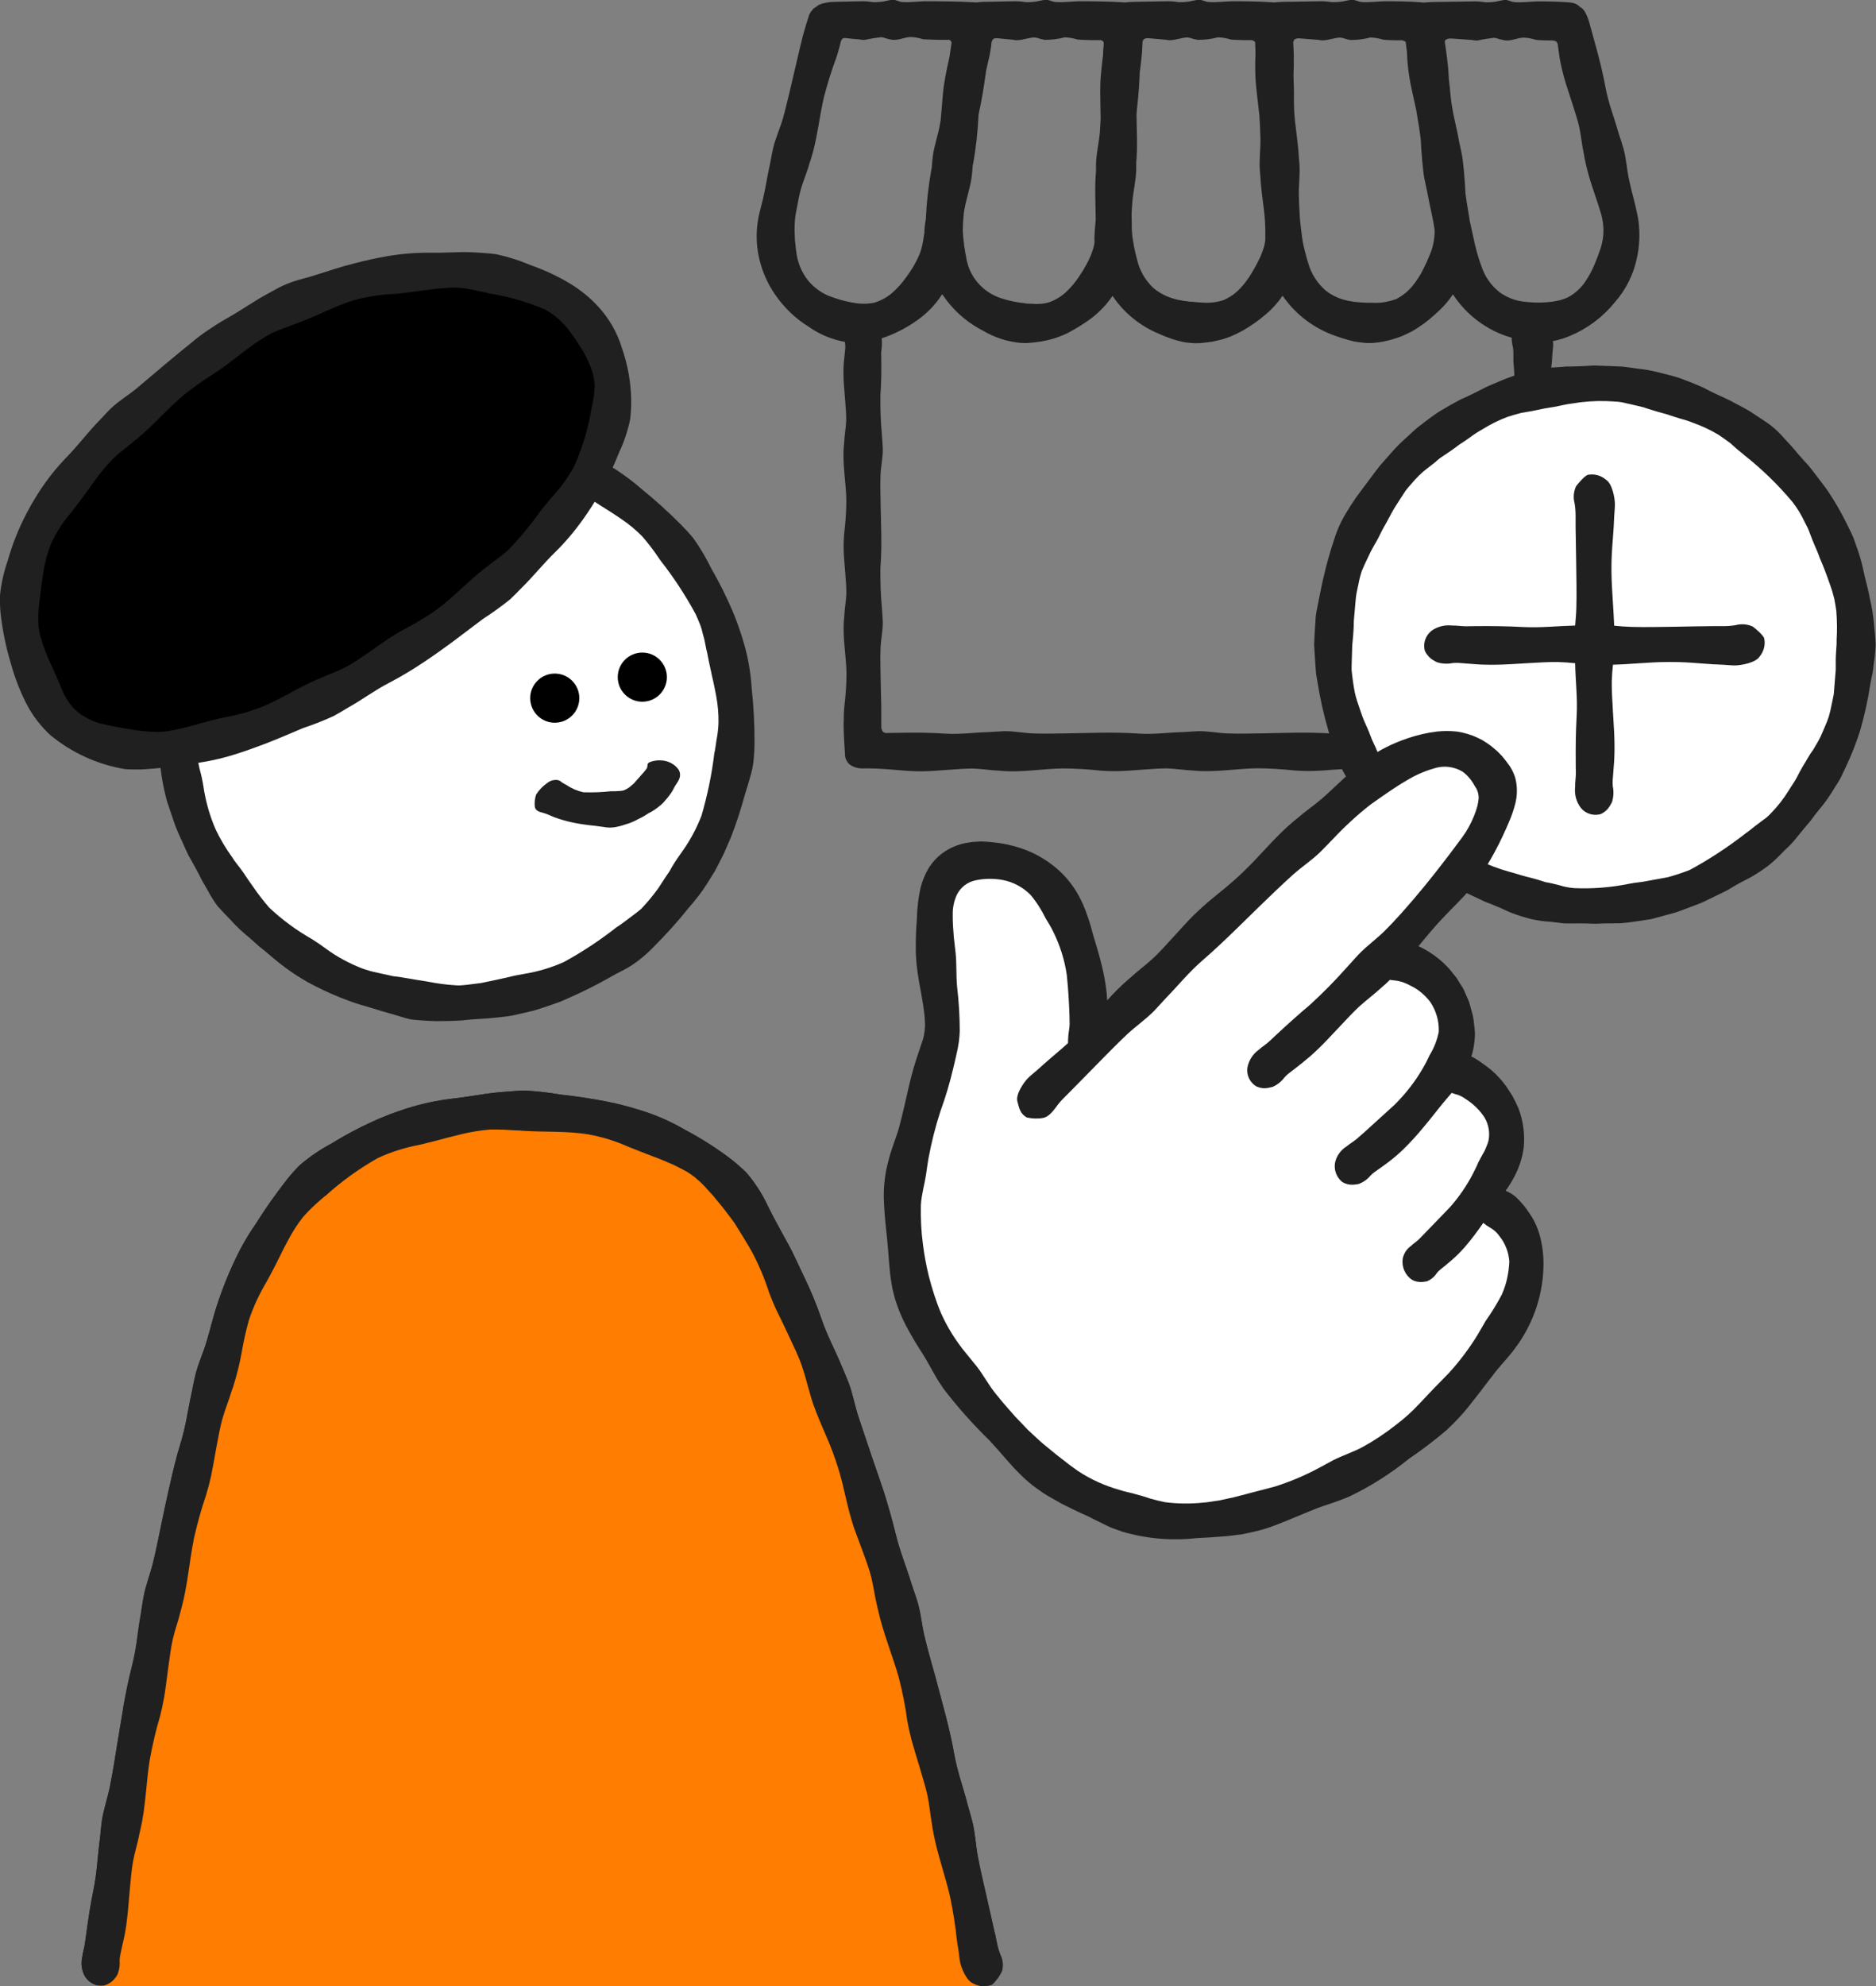 <?xml version="1.0" encoding="utf-8"?>
<!-- Generator: Adobe Illustrator 24.1.3, SVG Export Plug-In . SVG Version: 6.00 Build 0)  -->
<!DOCTYPE svg PUBLIC "-//W3C//DTD SVG 1.1//EN" "http://www.w3.org/Graphics/SVG/1.1/DTD/svg11.dtd">
<svg version="1.1" id="레이어_1" xmlns:x="http://ns.adobe.com/Extensibility/1.0/" xmlns:i="http://ns.adobe.com/AdobeIllustrator/10.0/" xmlns:graph="http://ns.adobe.com/Graphs/1.0/"
	 xmlns="http://www.w3.org/2000/svg" xmlns:xlink="http://www.w3.org/1999/xlink" x="0px" y="0px" viewBox="0 0 125.99 133.36"
	 style="enable-background:new 0 0 125.99 133.36;" xml:space="preserve">
<rect x="0" y="0" width="125.99" height="133.36" fill="#808080" stroke="none"/>
<style type="text/css">
	.st0{fill:#202020;}
	.st1{fill:#FFFFFF;}
	.st2{fill:#FF7D00;}
</style>
<g id="그룹_28264" transform="translate(-5594.563 -5639.694)">
	<path id="패스_23571" class="st0" d="M5704.6,5654.53c-0.03-0.26-0.1-0.51-0.15-0.77l-0.04-0.19l-0.04-0.16l-0.08-0.32
		c-0.11-0.42-0.22-0.85-0.31-1.28c-0.16-0.7-0.19-1.43-0.38-2.12c-0.08-0.29-0.21-0.69-0.33-1.04c-0.28-1.02-0.66-1.93-0.87-3.02
		c-0.18-0.97-0.39-1.83-0.62-2.67l-0.47-1.71c-0.02-0.06-0.03-0.11-0.05-0.17l-0.06-0.17l-0.07-0.17l-0.04-0.08l-0.04-0.08
		l-0.04-0.08l-0.04-0.07l-0.05-0.06l-0.05-0.06l-0.02-0.03l-0.03-0.02l-0.03-0.02l-0.03-0.02l-0.03-0.02l-0.03-0.02l-0.02-0.01
		l-0.01-0.01l-0.02-0.02l-0.04-0.04l-0.04-0.03l-0.04-0.03l-0.04-0.03l-0.04-0.02l-0.04-0.02l0,0l-0.01-0.01l-0.07-0.03l-0.07-0.02
		l-0.07-0.02l-0.06-0.01l-0.06-0.01l-0.08-0.01l-0.59-0.04l-0.57-0.02l-0.55-0.01h-0.54c-0.22,0.01-0.44,0.03-0.66,0.04
		c-0.27,0.02-0.54,0.03-0.81,0.01c-0.22-0.02-0.44-0.17-0.66-0.15c-0.09,0.01-0.22,0.04-0.33,0.06c-0.32,0.08-0.64,0.11-0.97,0.1
		c-0.28-0.05-0.56-0.07-0.84-0.06l-2.65,0.04l-0.27,0.01l-0.28,0.02l-0.14,0.01l-0.04-0.01l-0.1-0.01l-0.65-0.04l-0.63-0.02
		l-0.61-0.01h-0.6c-0.22,0.01-0.44,0.03-0.67,0.04c-0.27,0.02-0.55,0.03-0.83,0.01c-0.23-0.02-0.45-0.17-0.67-0.15
		c-0.1,0.01-0.23,0.04-0.34,0.06c-0.32,0.08-0.65,0.11-0.99,0.1c-0.28-0.05-0.57-0.07-0.86-0.06l-2.4,0.04l-0.24,0.01l-0.25,0.02
		l-0.12,0.01h-0.03l-0.1-0.01l-0.73-0.04l-0.7-0.02l-0.68-0.01h-0.66c-0.23,0.01-0.45,0.03-0.68,0.04
		c-0.28,0.02-0.56,0.03-0.83,0.01c-0.23-0.02-0.45-0.17-0.68-0.15c-0.1,0.01-0.23,0.04-0.34,0.06c-0.32,0.08-0.66,0.11-0.99,0.1
		c-0.29-0.05-0.58-0.07-0.87-0.06l-2.17,0.04l-0.22,0.01l-0.23,0.02l-0.09,0.01h-0.02l-0.12-0.01l-0.8-0.04l-0.77-0.02l-0.75-0.01
		h-0.73c-0.22,0.01-0.44,0.03-0.67,0.04c-0.28,0.02-0.55,0.03-0.83,0.01c-0.23-0.02-0.45-0.17-0.67-0.15
		c-0.09,0.01-0.23,0.04-0.34,0.06c-0.32,0.08-0.65,0.11-0.99,0.1c-0.28-0.05-0.57-0.07-0.86-0.06l-1.96,0.04l-0.2,0.01l-0.2,0.02
		l-0.08,0.01h-0.02l-0.13-0.01l-0.89-0.04l-0.85-0.02l-0.83-0.01h-0.81c-0.22,0.01-0.44,0.03-0.66,0.04
		c-0.27,0.02-0.54,0.03-0.81,0.01c-0.22-0.02-0.44-0.17-0.66-0.15c-0.09,0.01-0.22,0.04-0.33,0.06c-0.32,0.08-0.64,0.11-0.97,0.1
		c-0.28-0.05-0.56-0.07-0.84-0.06l-1.77,0.04l-0.18,0.01l-0.19,0.02l-0.18,0.03l-0.09,0.02l-0.09,0.02l-0.08,0.02l-0.08,0.03
		l-0.07,0.03l-0.07,0.03l-0.03,0.02l-0.03,0.02l-0.03,0.02l-0.03,0.02l-0.02,0.02l-0.02,0.02l-0.01,0.01l-0.01,0.01l-0.03,0.01
		l-0.05,0.03l-0.04,0.03l-0.04,0.03l-0.04,0.04l-0.03,0.04l-0.03,0.04l0,0l-0.01,0.01l-0.05,0.06l-0.04,0.06l-0.04,0.06l-0.03,0.06
		c-0.01,0.02-0.02,0.04-0.02,0.05c-0.01,0.03-0.02,0.06-0.03,0.08c-0.06,0.19-0.12,0.38-0.18,0.57s-0.11,0.37-0.16,0.55
		s-0.1,0.36-0.14,0.54s-0.09,0.35-0.13,0.53l-0.49,2.1c-0.2,0.85-0.4,1.71-0.63,2.56c-0.2,0.69-0.51,1.35-0.67,2.04
		c-0.07,0.29-0.14,0.7-0.21,1.07c-0.12,0.51-0.2,1.02-0.3,1.52c-0.05,0.25-0.1,0.51-0.16,0.77s-0.14,0.54-0.21,0.83
		c-0.28,1.06-0.3,2.18-0.04,3.25c0.2,0.84,0.55,1.64,1.04,2.35c0.6,0.88,1.37,1.63,2.28,2.19c0.72,0.51,1.55,0.85,2.42,1.01
		c0.01,0.04,0.01,0.09,0.02,0.13c0.01,0.1,0.02,0.2,0.01,0.3c-0.03,0.29-0.06,0.56-0.09,0.86s-0.04,0.64-0.03,1.03
		c0.01,0.73,0.2,2.24,0.18,2.97c-0.02,0.51-0.12,1.02-0.14,1.53c-0.01,0.07-0.01,0.14-0.02,0.21c-0.1,1.2,0.15,2.4,0.17,3.6
		c0,0.77-0.06,1.53-0.15,2.29c-0.02,0.31-0.04,0.64-0.03,1.03c0.01,0.73,0.2,2.24,0.18,2.97c-0.02,0.51-0.12,1.02-0.14,1.53
		c-0.01,0.07-0.01,0.14-0.02,0.21c-0.1,1.2,0.15,2.4,0.17,3.6c0,0.77-0.06,1.53-0.15,2.29c-0.01,0.1-0.01,0.2-0.02,0.3
		s-0.01,0.21-0.01,0.31s0,0.22-0.01,0.34s0,0.24,0,0.36s0.01,0.25,0.01,0.4s0.02,0.3,0.02,0.46c0.02,0.3,0.04,0.64,0.06,0.97v0.02
		v0.05l0,0v0.02l0.01,0.08l0.02,0.07l0.02,0.07l0.03,0.06l0.03,0.06l0.03,0.06l0.04,0.05l0.04,0.05l0.04,0.04l0.04,0.04l0.05,0.04
		l0.05,0.03l0.05,0.03l0.05,0.03l0.05,0.02l0.05,0.02l0.05,0.02l0.05,0.02l0.11,0.03l0.1,0.02l0.1,0.01l0.09,0.01h0.15h0.44
		l0.4,0.01l0.37,0.02l0.35,0.02l1.35,0.11c0.34,0.02,0.71,0.04,1.16,0.03c0.82-0.01,2.51-0.2,3.33-0.18
		c0.57,0.02,1.15,0.12,1.71,0.14l0.23,0.02c1.34,0.1,2.69-0.15,4.03-0.17c0.86,0,1.72,0.06,2.57,0.15c0.34,0.02,0.71,0.04,1.16,0.03
		c0.82-0.01,2.51-0.2,3.33-0.18c0.57,0.02,1.15,0.12,1.71,0.14l0.23,0.02c1.34,0.1,2.69-0.15,4.03-0.17c0.86,0,1.72,0.06,2.57,0.15
		c0.34,0.02,0.71,0.04,1.16,0.03c0.82-0.01,2.51-0.2,3.33-0.18c0.57,0.02,1.15,0.12,1.71,0.14l0.23,0.02
		c1.34,0.1,2.69-0.15,4.03-0.17c0.86,0,1.72,0.06,2.57,0.15v1.64h5.89v-5.89h-1.64c0.03-0.34,0.04-0.69,0.03-1.03
		c-0.01-0.73-0.2-2.24-0.18-2.97c0.02-0.51,0.12-1.02,0.14-1.53c0.01-0.07,0.01-0.14,0.02-0.2c0.1-1.2-0.15-2.4-0.17-3.6
		c0-0.77,0.06-1.53,0.15-2.29c0.03-0.34,0.04-0.69,0.03-1.03c-0.01-0.73-0.2-2.24-0.18-2.97c0.02-0.51,0.12-1.02,0.14-1.53
		c0.01-0.07,0.01-0.14,0.02-0.21c0.1-1.2-0.15-2.4-0.17-3.6c0-0.77,0.06-1.53,0.15-2.29c0.01-0.15,0.02-0.31,0.03-0.48
		s0.05-0.42,0.05-0.62c0-0.07-0.01-0.15-0.02-0.22c0.38-0.08,0.76-0.19,1.12-0.34c1.19-0.49,2.23-1.27,3.04-2.27
		c0.73-0.83,1.24-1.83,1.47-2.91C5704.67,5656.27,5704.71,5655.39,5704.6,5654.53z M5681.43,5642.5v-0.02l0.01-0.02l0.01-0.02v-0.01
		l0-0.01l0.01-0.02l0.01-0.02l0.01-0.02l0.01-0.01l0.02-0.01l0.02-0.01l0.02-0.01l0.04-0.02l0.04-0.01l0.04-0.01l0.04-0.01h0.04
		h0.04h0.04l1.26,0.1c0.13,0.03,0.26,0.04,0.39,0.03c0.28-0.01,0.84-0.2,1.12-0.18c0.19,0.02,0.38,0.12,0.57,0.14l0.08,0.02
		c0.46,0,0.91-0.05,1.35-0.17c0.29,0.01,0.58,0.06,0.86,0.15l0.25,0.02l0.27,0.01l0.29,0.01h0.31h0.14h0.01h0.02l0.02,0.01
		l0.02,0.01l0.02,0.01h0.01h0.01l0.02,0.01l0.02,0.01l0.02,0.01l0.02,0.01l0.02,0.01l0.01,0.01l0.01,0.01l0.02,0.03l0,0
		c0.02,0.16,0.04,0.33,0.06,0.49c0.01,0.06,0.02,0.11,0.02,0.16c0.01,0.19,0.02,0.38,0.03,0.58c0.03,0.36,0.07,0.76,0.15,1.22
		c0.08,0.51,0.28,1.32,0.44,2.08c0.11,0.67,0.23,1.34,0.31,2.02c0.02,0.4,0.04,0.8,0.08,1.2c0.01,0.08,0.01,0.17,0.02,0.25
		c0.01,0.13,0.03,0.26,0.04,0.39c0.02,0.2,0.04,0.39,0.07,0.59c0.05,0.3,0.15,0.7,0.22,1.06c0.15,0.86,0.37,1.67,0.5,2.56
		c0.01,0.6-0.11,1.2-0.36,1.75c-0.12,0.3-0.25,0.59-0.4,0.88c-0.2,0.42-0.46,0.81-0.75,1.16c-0.3,0.36-0.67,0.65-1.08,0.86
		c-0.44,0.16-0.91,0.25-1.38,0.25l-0.19-0.01h-0.45c-0.13-0.01-0.27-0.02-0.4-0.02c-0.13-0.02-0.27-0.03-0.4-0.04l-0.4-0.07
		c-0.55-0.11-1.07-0.34-1.51-0.69c-0.55-0.48-0.96-1.11-1.16-1.81c-0.04-0.14-0.09-0.28-0.13-0.43c-0.03-0.16-0.09-0.32-0.13-0.5
		c-0.04-0.17-0.09-0.38-0.13-0.62c-0.01-0.06-0.02-0.12-0.03-0.19c-0.01-0.08-0.02-0.16-0.03-0.24c-0.02-0.16-0.04-0.33-0.06-0.49
		c-0.02-0.19-0.04-0.37-0.06-0.55c0-0.07-0.01-0.14-0.01-0.21c-0.03-0.44-0.05-0.87-0.06-1.31c-0.02-0.71,0.09-1.43,0.04-2.14
		c-0.01-0.1-0.02-0.22-0.03-0.34c-0.04-0.83-0.17-1.65-0.26-2.48c-0.05-0.46-0.08-0.92-0.08-1.38c0.01-0.63-0.01-1.23-0.03-1.8
		c0.01-0.21,0.02-0.41,0.02-0.63v-0.31c0-0.11,0-0.22,0-0.33c0-0.11-0.01-0.23-0.01-0.35s-0.01-0.24-0.02-0.37l0,0v-0.01
		c0-0.05-0.01-0.12-0.01-0.17l0,0L5681.43,5642.5z M5671.3,5642.47l0.01-0.02l0.01-0.02l0.02-0.04l0.01-0.02l0.01-0.02l0.01-0.01
		l0.02-0.01l0.01-0.01l0.02-0.01l0.03-0.02l0.04-0.01l0.04-0.01l0.04-0.01h0.04h0.04h0.04l1.14,0.1c0.13,0.03,0.26,0.04,0.39,0.03
		c0.28-0.01,0.85-0.2,1.12-0.18c0.19,0.02,0.38,0.12,0.58,0.14l0.08,0.02c0.46,0,0.92-0.05,1.36-0.17c0.29,0.01,0.59,0.06,0.87,0.15
		l0.28,0.02l0.3,0.01l0.32,0.01h0.34h0.15h0.01h0.02l0.02,0.01l0.02,0.01l0.02,0.01l0.04,0.02l0.02,0.01l0.02,0.01l0.02,0.01
		l0.01,0.01l0.01,0.01l0.01,0.02l0.02,0.02c0,0.06,0,0.13,0,0.19c0.01,0.2,0.02,0.39,0.02,0.58c-0.01,0.19-0.01,0.39-0.02,0.6
		c0,0.36,0,0.76,0.03,1.23c0.04,0.56,0.16,1.48,0.25,2.3c0.03,0.51,0.06,1.02,0.07,1.53c0.02,0.71-0.09,1.43-0.04,2.14
		c0.01,0.1,0.02,0.22,0.03,0.34c0.04,0.82,0.16,1.64,0.26,2.46c0.05,0.46,0.08,0.93,0.08,1.4c0,0.18,0,0.34,0,0.52
		c-0.02,0.13-0.04,0.25-0.07,0.38c-0.09,0.32-0.21,0.64-0.36,0.94c-0.13,0.26-0.27,0.53-0.46,0.84c-0.23,0.4-0.5,0.77-0.82,1.1
		c-0.32,0.34-0.71,0.61-1.14,0.78c-0.45,0.14-0.92,0.19-1.39,0.15l-0.19-0.01c-0.08-0.01-0.19-0.01-0.25-0.02l-0.2-0.02l-0.2-0.01
		l-0.2-0.03c-0.13-0.01-0.27-0.03-0.4-0.06c-0.14-0.02-0.27-0.05-0.4-0.09c-0.54-0.14-1.05-0.4-1.47-0.77
		c-0.53-0.51-0.9-1.16-1.06-1.87c-0.08-0.28-0.15-0.58-0.22-0.94c-0.03-0.17-0.06-0.38-0.1-0.62c-0.01-0.12-0.02-0.25-0.03-0.38
		s-0.01-0.32-0.01-0.48c0-0.22-0.01-0.43-0.01-0.63c0.01-0.27,0.03-0.55,0.05-0.83c0.06-0.71,0.24-1.42,0.26-2.13
		c0-0.15,0-0.32,0-0.5c0.1-1.07,0.03-2.14,0.02-3.21c0.01-0.17,0.02-0.33,0.04-0.5c0.1-0.85,0.15-1.64,0.18-2.4
		c0.03-0.2,0.06-0.4,0.08-0.61l0.03-0.28c0.01-0.1,0.02-0.2,0.03-0.3s0.02-0.21,0.02-0.32s0.01-0.22,0.02-0.33l0,0v-0.01
		c0-0.05,0-0.1,0-0.15v-0.01l0.01-0.02L5671.3,5642.47z M5661.2,5642.42L5661.2,5642.42l0.01-0.03l0.01-0.02l0.01-0.02l0.01-0.01
		l0.01-0.01l0.01-0.01l0.02-0.01l0.03-0.02l0.03-0.01l0.03-0.01l0.04-0.01h0.04h0.04h0.04l1.03,0.1c0.13,0.03,0.26,0.04,0.39,0.03
		c0.28-0.01,0.84-0.2,1.12-0.18c0.19,0.02,0.38,0.12,0.57,0.14l0.08,0.02c0.46,0,0.91-0.05,1.35-0.17c0.29,0.01,0.58,0.06,0.86,0.15
		l0.31,0.02l0.33,0.01l0.35,0.01h0.38h0.18l0,0h0.03l0.02,0.01l0.02,0.01l0.02,0.01h0.01l0.01,0.01l0.02,0.01l0.02,0.01l0.01,0.01
		l0.01,0.02l0.01,0.02l0.01,0.02l0.01,0.02l0.01,0.02c-0.01,0.19-0.02,0.38-0.04,0.57l-0.01,0.3c-0.03,0.21-0.06,0.43-0.08,0.66
		c-0.04,0.36-0.08,0.75-0.1,1.23c-0.02,0.56,0.01,1.5,0.02,2.33c-0.02,0.3-0.03,0.61-0.05,0.91c-0.06,0.71-0.24,1.42-0.26,2.13
		c0,0.15,0,0.32,0,0.5c-0.1,1.07-0.03,2.14-0.02,3.21c-0.01,0.16-0.02,0.33-0.04,0.5c-0.02,0.11-0.02,0.26-0.03,0.4
		s-0.01,0.28-0.02,0.42c0,0.08,0.01,0.16,0.01,0.24c-0.02,0.18-0.06,0.35-0.12,0.52c-0.1,0.32-0.24,0.63-0.4,0.93
		c-0.07,0.12-0.15,0.25-0.22,0.39c-0.09,0.13-0.17,0.28-0.28,0.43c-0.25,0.39-0.54,0.74-0.88,1.06c-0.34,0.32-0.74,0.56-1.18,0.71
		c-0.23,0.06-0.46,0.1-0.7,0.1c-0.12,0.01-0.23,0.01-0.35-0.01l-0.37-0.01c-0.07,0-0.13-0.01-0.2-0.03
		c-0.53-0.05-1.06-0.16-1.57-0.33c-1.27-0.41-2.19-1.5-2.36-2.82c-0.04-0.15-0.06-0.29-0.08-0.44c-0.03-0.17-0.06-0.34-0.07-0.51
		c-0.03-0.17-0.04-0.39-0.06-0.63c-0.01-0.13-0.01-0.25,0-0.38c0-0.15,0-0.29,0.02-0.44c0.01-0.17,0.03-0.33,0.04-0.49
		c0.02-0.12,0.03-0.23,0.06-0.35c0.13-0.71,0.38-1.39,0.47-2.1c0.03-0.21,0.05-0.49,0.07-0.76c0.01-0.03,0.01-0.06,0.02-0.08
		c0.2-1.09,0.32-2.2,0.37-3.31c0-0.02,0.01-0.04,0.01-0.06c0.21-0.96,0.35-1.84,0.47-2.7c0.01-0.07,0.02-0.15,0.03-0.22
		c0.05-0.21,0.1-0.43,0.15-0.66c0.02-0.08,0.04-0.17,0.06-0.25s0.03-0.17,0.05-0.27s0.03-0.19,0.05-0.29s0.03-0.2,0.04-0.3l0,0
		v-0.01c0-0.04,0.01-0.09,0.02-0.14v-0.01l0.01-0.02l0.01-0.02l0.01-0.02l0.01-0.02L5661.2,5642.42z M5648.84,5658.54
		c-0.46-0.58-0.74-1.28-0.81-2.02c-0.02-0.15-0.04-0.3-0.05-0.45c-0.01-0.08-0.02-0.16-0.03-0.25s0-0.17-0.01-0.27
		c-0.03-0.47-0.02-0.95,0.05-1.42c0.12-0.66,0.24-1.32,0.36-1.74c0.17-0.59,0.42-1.15,0.58-1.74l0.08-0.23
		c0.44-1.37,0.56-2.81,0.89-4.21c0.23-0.89,0.5-1.76,0.82-2.62l0.07-0.22l0.07-0.23c0.02-0.08,0.04-0.17,0.07-0.25
		s0.04-0.17,0.07-0.27l0,0v-0.01c0.01-0.04,0.02-0.08,0.03-0.12v-0.01l0.01-0.02l0.01-0.02l0.01-0.02l0.01-0.01l0,0l0,0v-0.01
		l0.01-0.02l0.01-0.02l0.01-0.02l0.01-0.01l0.01-0.01l0.01-0.01l0.01-0.01l0.03-0.02l0.03-0.01l0.03-0.01l0.03-0.01h0.03h0.03h0.03
		l0.46,0.05l0.47,0.04c0.12,0.03,0.25,0.04,0.38,0.03c0.36-0.08,0.73-0.14,1.09-0.18c0.19,0.02,0.38,0.12,0.56,0.14l0.08,0.02
		c0.44,0.1,0.88-0.15,1.32-0.17c0.29,0.01,0.57,0.06,0.84,0.15l0.71,0.03l0.39,0.01h0.42h0.18h0.02h0.03l0.03,0.01l0.02,0.01
		l0.02,0.01h0.01l0,0l0.01,0.01l0.02,0.02l0.01,0.02l0.01,0.02l0.01,0.02l0.01,0.02l0.01,0.02l0.01,0.02v0.01
		c-0.01,0.07-0.02,0.14-0.03,0.21c-0.03,0.2-0.06,0.4-0.09,0.59c0,0.04-0.01,0.07-0.01,0.11c-0.06,0.25-0.11,0.5-0.17,0.77
		c-0.08,0.36-0.15,0.75-0.22,1.22c-0.08,0.54-0.13,1.45-0.21,2.27c-0.02,0.12-0.04,0.24-0.06,0.37c-0.13,0.7-0.38,1.39-0.47,2.09
		c-0.03,0.21-0.05,0.49-0.07,0.76c-0.01,0.03-0.01,0.06-0.02,0.08c-0.2,1.12-0.33,2.25-0.38,3.38c-0.06,0.31-0.09,0.63-0.1,0.94
		c-0.04,0.27-0.08,0.51-0.12,0.73c-0.04,0.19-0.09,0.37-0.15,0.55c-0.12,0.32-0.27,0.62-0.44,0.91c-0.16,0.28-0.34,0.54-0.53,0.8
		c-0.27,0.38-0.58,0.72-0.92,1.02c-0.35,0.3-0.76,0.53-1.21,0.66c-0.46,0.09-0.94,0.09-1.4,0l-0.18-0.03
		c-0.53-0.1-1.04-0.26-1.54-0.46C5649.66,5659.31,5649.2,5658.97,5648.84,5658.54L5648.84,5658.54z M5696.29,5665.74
		c0.01,0.73,0.04,1.47,0.01,2.21c-0.02,0.6-0.17,1.2-0.15,1.79c0.01,0.25,0.04,0.6,0.06,0.91c0.08,0.87,0.11,1.75,0.1,2.63
		c-0.06,0.82-0.07,1.56-0.06,2.29c0.01,0.6,0.02,1.19,0.04,1.8c0.01,0.73,0.04,1.47,0.01,2.21c-0.02,0.6-0.17,1.2-0.15,1.79
		c0.01,0.25,0.04,0.6,0.06,0.91c0.08,0.87,0.11,1.75,0.1,2.63c-0.06,0.82-0.07,1.56-0.06,2.29h-1.69v1.69
		c-0.67,0.01-1.33,0.03-2.02,0.04c-0.82,0.01-1.65,0.04-2.47,0.01c-0.67-0.02-1.34-0.17-2.01-0.15c-0.28,0.01-0.67,0.04-1.02,0.06
		c-0.99,0.02-1.91,0.17-2.95,0.1c-0.92-0.06-1.75-0.07-2.57-0.06c-0.67,0.01-1.33,0.03-2.02,0.04c-0.82,0.01-1.65,0.04-2.47,0.01
		c-0.67-0.02-1.34-0.17-2.01-0.15c-0.28,0.01-0.67,0.04-1.02,0.06c-0.99,0.02-1.91,0.17-2.95,0.1c-0.92-0.06-1.75-0.07-2.57-0.06
		c-0.67,0.01-1.33,0.03-2.02,0.04c-0.82,0.01-1.65,0.04-2.47,0.01c-0.67-0.02-1.34-0.17-2.01-0.15c-0.28,0.01-0.67,0.04-1.02,0.06
		c-0.99,0.02-1.91,0.17-2.95,0.1c-0.92-0.06-1.75-0.07-2.57-0.06l-1.31,0.02h-0.06h-0.03h-0.02l-0.02-0.01l-0.02-0.01l-0.02-0.01
		l-0.02-0.01l-0.02-0.01l-0.02-0.01l-0.02-0.01l-0.02-0.02l-0.02-0.02l-0.01-0.02l-0.01-0.02l-0.01-0.02l-0.02-0.04l-0.02-0.05
		l-0.01-0.05l-0.01-0.06v-0.05c0-0.2,0-0.4,0-0.59c0-0.23,0-0.46,0-0.7c-0.01-0.6-0.03-1.19-0.04-1.8c-0.01-0.73-0.04-1.47-0.01-2.2
		c0.02-0.6,0.17-1.2,0.15-1.79c-0.01-0.25-0.04-0.6-0.06-0.91c-0.08-0.87-0.11-1.75-0.1-2.63c0.06-0.82,0.07-1.56,0.06-2.29
		c-0.01-0.6-0.03-1.19-0.04-1.8c-0.01-0.73-0.04-1.47-0.01-2.2c0.02-0.6,0.17-1.2,0.15-1.79c-0.01-0.25-0.04-0.6-0.06-0.91
		c-0.08-0.87-0.11-1.75-0.1-2.63c0.06-0.82,0.07-1.56,0.06-2.29c0-0.17,0-0.33-0.01-0.5c0-0.21,0.06-0.47,0.05-0.68
		c0-0.13,0-0.25-0.01-0.37c0.85-0.28,1.65-0.69,2.38-1.21c0.67-0.47,1.24-1.06,1.68-1.75c0.11,0.16,0.22,0.31,0.34,0.47
		c0.66,0.84,1.49,1.52,2.44,2c0.77,0.45,1.63,0.73,2.52,0.8l0.31,0.01c0.11,0,0.17-0.01,0.29-0.02c0.23-0.02,0.48-0.04,0.7-0.08
		c0.63-0.1,1.24-0.29,1.82-0.57c0.57-0.3,1.12-0.64,1.63-1.02c0.54-0.42,1.01-0.92,1.39-1.48c0.77,1.15,1.87,2.04,3.15,2.56
		c0.2,0.09,0.4,0.18,0.61,0.25c0.21,0.08,0.42,0.15,0.63,0.2c0.21,0.06,0.43,0.11,0.65,0.13l0.33,0.03c0.1,0.01,0.2,0.01,0.31,0.01
		c0.13,0,0.38-0.02,0.61-0.05c0.23-0.02,0.47-0.06,0.69-0.12c0.32-0.06,0.62-0.15,0.92-0.27c0.29-0.12,0.58-0.26,0.85-0.41
		c0.56-0.32,1.08-0.69,1.57-1.11c0.42-0.36,0.79-0.77,1.1-1.23c0.86,1.25,2.1,2.19,3.53,2.69c0.41,0.15,0.84,0.28,1.27,0.38
		c0.22,0.04,0.44,0.07,0.66,0.09c0.12,0.01,0.2,0.02,0.29,0.02s0.22-0.01,0.33-0.01c0.45-0.03,0.9-0.12,1.33-0.25
		c0.31-0.09,0.61-0.2,0.9-0.34l0.42-0.21l0.4-0.25c0.26-0.17,0.52-0.36,0.76-0.56c0.23-0.21,0.49-0.42,0.72-0.65
		c0.31-0.3,0.59-0.64,0.83-1c0.91,1.39,2.28,2.42,3.87,2.89l0.08,0.02c-0.01,0.15,0.01,0.3,0.04,0.45c0.05,0.2,0.07,0.41,0.07,0.62
		c0,0.18,0,0.35,0,0.53C5696.26,5664.53,5696.28,5665.12,5696.29,5665.74L5696.29,5665.74z M5701.66,5657.43
		c-0.18,0.43-0.4,0.84-0.67,1.23c-0.27,0.38-0.62,0.7-1.02,0.94c-0.1,0.06-0.21,0.11-0.33,0.15c-0.11,0.04-0.22,0.08-0.34,0.11
		c-0.23,0.04-0.46,0.1-0.69,0.11l-0.18,0.02c-0.54,0.04-1.08,0.02-1.61-0.05c-0.56-0.08-1.08-0.29-1.54-0.62
		c-0.58-0.45-1.01-1.07-1.23-1.77c-0.11-0.27-0.19-0.56-0.3-0.92c-0.03-0.08-0.04-0.18-0.07-0.28s-0.06-0.21-0.09-0.37
		c-0.07-0.3-0.14-0.63-0.21-0.95c-0.04-0.19-0.08-0.37-0.12-0.55l-0.02-0.16l-0.11-0.65c-0.06-0.33-0.1-0.67-0.15-1.01
		c-0.02-0.4-0.04-0.81-0.08-1.2c-0.01-0.08-0.01-0.17-0.02-0.25c-0.01-0.13-0.03-0.26-0.04-0.39c-0.02-0.2-0.04-0.4-0.07-0.59
		c-0.05-0.3-0.15-0.7-0.22-1.06c-0.18-1.03-0.47-1.98-0.57-3.08c-0.03-0.36-0.07-0.71-0.11-1.05c-0.02-0.26-0.03-0.51-0.05-0.78
		c-0.02-0.22-0.05-0.46-0.08-0.71c-0.02-0.12-0.03-0.25-0.05-0.39s-0.04-0.27-0.06-0.4l0,0v-0.01c-0.01-0.06-0.02-0.12-0.03-0.18
		v-0.04v-0.03v-0.03l0-0.02v-0.01l0.01-0.01l0.01-0.02l0.01-0.02l0.02-0.02l0.02-0.01l0.02-0.01l0.02-0.01l0.02-0.01l0.04-0.02
		l0.04-0.01l0.04-0.01l0.05-0.01h0.05h0.05h0.05l1.39,0.1c0.12,0.03,0.25,0.04,0.38,0.03c0.36-0.08,0.73-0.14,1.09-0.18
		c0.19,0.02,0.38,0.12,0.56,0.14l0.08,0.02c0.44,0.1,0.88-0.15,1.32-0.17c0.29,0.01,0.57,0.06,0.84,0.15l0.23,0.02l0.25,0.01
		l0.26,0.01h0.28h0.12h0.01h0.02l0.02,0.01l0.02,0.01l0.02,0.01l0,0h0.02h0.02h0.02l0.02,0.01l0.02,0.01l0.02,0.01l0.01,0.01
		l0.01,0.01l0.02,0.02l0.02,0.02l0.02,0.03l0.01,0.03l0.01,0.03l0.01,0.03l0.01,0.03c0.02,0.15,0.04,0.31,0.06,0.46
		s0.05,0.31,0.07,0.47c0.06,0.36,0.15,0.75,0.27,1.21c0.23,0.85,0.85,2.54,1.04,3.4c0.13,0.6,0.18,1.21,0.31,1.81
		c0.02,0.08,0.03,0.16,0.04,0.24c0.14,0.7,0.33,1.4,0.56,2.07l0.34,1.02l0.16,0.51l0.08,0.26c0.02,0.08,0.03,0.15,0.05,0.22
		c0.16,0.73,0.1,1.48-0.16,2.18C5701.91,5656.8,5701.8,5657.08,5701.66,5657.43L5701.66,5657.43z"/>
	<g id="그룹_28245" transform="translate(5682.838 5664.235)">
		<g id="그룹_28244" transform="translate(0 0)">
			<circle id="타원_458" class="st1" cx="18.8" cy="18.76" r="17.56"/>
			<path id="패스_23572" class="st0" d="M37.59,17.46c-0.05-0.63-0.15-1.25-0.3-1.86c-0.1-0.62-0.3-1.22-0.43-1.88
				c-0.12-0.56-0.28-1.11-0.48-1.64c-0.1-0.26-0.17-0.52-0.29-0.76l-0.35-0.72c-0.39-0.78-0.82-1.53-1.31-2.25
				c-0.31-0.43-0.65-0.85-0.96-1.27c-0.16-0.21-0.33-0.42-0.52-0.61l-0.53-0.6c-0.27-0.34-0.57-0.66-0.87-0.98
				c-0.28-0.33-0.6-0.63-0.94-0.9c-0.3-0.22-0.73-0.49-1.1-0.74c-0.53-0.36-1.1-0.62-1.64-0.92c-0.56-0.27-1.15-0.51-1.74-0.84
				c-0.54-0.24-1.07-0.45-1.59-0.64c-0.52-0.17-1.04-0.29-1.56-0.42c-0.42-0.1-0.85-0.18-1.28-0.22l-0.65-0.09l-0.33-0.04L20.4,0.06
				L18.81,0c-0.53,0.03-1.06,0.06-1.59,0.07h-0.33l-0.33,0.03l-0.65,0.04c-0.44,0.01-0.87,0.07-1.3,0.18
				c-0.35,0.1-0.84,0.26-1.27,0.39c-0.61,0.2-1.17,0.47-1.75,0.71C11.04,1.69,10.48,2,9.86,2.26C9.34,2.53,8.84,2.82,8.37,3.1
				C7.91,3.4,7.49,3.73,7.07,4.05C6.9,4.18,6.73,4.32,6.58,4.47L6.1,4.91C5.77,5.2,5.47,5.51,5.18,5.84l-0.53,0.6
				C4.47,6.64,4.3,6.84,4.14,7.06L3.19,8.33c-0.53,0.69-1.01,1.43-1.41,2.2c-0.19,0.4-0.35,0.81-0.48,1.23
				c-0.4,1.21-0.71,2.44-0.95,3.69c-0.06,0.29-0.11,0.58-0.17,0.86c-0.06,0.27-0.1,0.55-0.11,0.83C0.03,17.69,0,18.23-0.02,18.75
				c0.03,0.43,0.05,0.86,0.08,1.29c0.02,0.21,0.03,0.43,0.05,0.65c0.04,0.22,0.07,0.43,0.11,0.65c0.17,1.05,0.4,2.09,0.7,3.11
				c0.21,0.85,0.49,1.67,0.84,2.47c0.19,0.4,0.42,0.78,0.66,1.15c0.7,1.06,1.46,2.08,2.29,3.04c0.69,0.87,1.48,1.65,2.35,2.33
				l1.05,0.76c0.35,0.25,0.74,0.45,1.12,0.68c0.23,0.13,0.46,0.28,0.69,0.4l0.72,0.34l0.72,0.34c0.24,0.11,0.5,0.19,0.74,0.3
				c0.4,0.15,0.79,0.36,1.2,0.52c0.41,0.15,0.83,0.28,1.25,0.39c0.43,0.09,0.87,0.16,1.31,0.18c0.32,0.04,0.63,0.08,0.94,0.11
				c0.31,0.01,0.63,0,0.94,0s0.63,0,0.95,0.02s0.65-0.03,0.98-0.02l0.87-0.01c0.28-0.02,0.56-0.05,0.83-0.09l0.81-0.12l0.4-0.06
				l0.38-0.1l1.25-0.34c0.41-0.13,0.81-0.3,1.23-0.45c0.25-0.1,0.5-0.18,0.74-0.3l0.72-0.35l0.72-0.35c0.24-0.12,0.46-0.27,0.69-0.4
				c0.37-0.22,0.78-0.4,1.15-0.62c0.37-0.22,0.74-0.47,1.08-0.73c0.34-0.28,0.66-0.59,0.96-0.91c0.23-0.22,0.46-0.43,0.67-0.67
				l0.6-0.73c0.19-0.25,0.41-0.47,0.6-0.73s0.39-0.52,0.6-0.77c0.37-0.44,0.69-0.91,0.98-1.4c0.14-0.23,0.3-0.46,0.42-0.7l0.34-0.72
				c0.37-0.79,0.69-1.6,0.95-2.43c0.29-1.02,0.52-2.06,0.68-3.12c0.04-0.21,0.08-0.43,0.13-0.64s0.06-0.43,0.09-0.65
				c0.07-0.43,0.11-0.86,0.13-1.3C37.69,18.41,37.63,17.91,37.59,17.46z M32.79,26.93c-0.12,0.2-0.25,0.45-0.4,0.74
				s-0.36,0.57-0.54,0.87c-0.33,0.53-0.71,1.03-1.15,1.48c-0.11,0.12-0.22,0.23-0.35,0.34l-0.39,0.29
				c-0.26,0.19-0.52,0.39-0.76,0.59c-0.07,0.05-0.14,0.1-0.21,0.15c-1.19,0.93-2.45,1.76-3.78,2.48c-0.57,0.22-1.04,0.37-1.48,0.49
				c-0.44,0.09-0.86,0.15-1.32,0.24c-0.37,0.09-0.79,0.1-1.28,0.2c-1.22,0.25-2.48,0.35-3.72,0.29c-0.32-0.03-0.64-0.09-0.95-0.19
				c-0.31-0.08-0.63-0.16-0.94-0.21l-0.25-0.08c-0.36-0.12-0.72-0.21-1.08-0.3s-0.72-0.22-1.08-0.31c-0.73-0.2-1.44-0.47-2.12-0.8
				c-0.53-0.31-0.94-0.58-1.3-0.85l-1.01-0.88c-0.16-0.13-0.3-0.26-0.44-0.41c-0.15-0.15-0.32-0.3-0.51-0.47
				c-0.37-0.28-0.85-0.79-1.37-1.27c-0.24-0.24-0.47-0.5-0.68-0.77c-0.18-0.21-0.36-0.44-0.52-0.67c-0.16-0.28-0.3-0.57-0.44-0.86
				l-0.21-0.43l-0.19-0.44l-0.1-0.24c-0.13-0.35-0.33-0.68-0.45-1.03s-0.29-0.69-0.44-1.04s-0.25-0.71-0.38-1.07
				c-0.13-0.36-0.23-0.72-0.29-1.1c-0.05-0.3-0.09-0.58-0.12-0.83c-0.01-0.13-0.03-0.25-0.04-0.37s0-0.23,0-0.35
				c0.01-0.46,0.03-0.87,0.04-1.34c0.04-0.38,0.08-0.79,0.1-1.29c0-0.12,0-0.25,0.01-0.39s0.03-0.29,0.04-0.45
				c0.03-0.32,0.06-0.67,0.09-1.02s0.13-0.69,0.19-1.01c0.05-0.28,0.12-0.55,0.21-0.82c0.12-0.3,0.26-0.59,0.4-0.88l0.21-0.44
				l0.23-0.42l0.13-0.22c0.09-0.16,0.18-0.33,0.26-0.5c0.08-0.17,0.17-0.34,0.26-0.5c0.19-0.32,0.36-0.66,0.54-0.99
				s0.4-0.64,0.6-0.96l0.31-0.48c0.11-0.15,0.24-0.29,0.37-0.44c0.33-0.4,0.7-0.77,1.11-1.08l0.53-0.41
				C8.3,6.31,8.48,6.18,8.67,6.06c0.32-0.21,0.66-0.44,1.06-0.75c0.19-0.12,0.44-0.28,0.7-0.47c0.27-0.21,0.56-0.39,0.86-0.56
				c0.53-0.33,1.09-0.61,1.68-0.83c0.31-0.1,0.62-0.19,0.93-0.27c0.32-0.06,0.64-0.1,0.95-0.17c0.08-0.02,0.17-0.03,0.25-0.05
				c0.37-0.09,0.74-0.13,1.11-0.2s0.73-0.17,1.11-0.21c0.75-0.13,1.51-0.18,2.27-0.16c0.31,0.01,0.58,0.03,0.84,0.05
				s0.48,0.1,0.71,0.14l0.65,0.15l0.32,0.08l0.33,0.11c0.36,0.12,0.76,0.23,1.24,0.36c0.22,0.08,0.49,0.16,0.8,0.26
				c0.33,0.09,0.66,0.19,0.98,0.32c0.59,0.21,1.16,0.48,1.69,0.8c0.27,0.18,0.53,0.37,0.79,0.56c0.24,0.22,0.48,0.44,0.73,0.63
				l0.2,0.17c1.19,0.94,2.27,1.99,3.24,3.15c0.32,0.41,0.59,0.86,0.81,1.33c0.1,0.2,0.21,0.39,0.29,0.6l0.24,0.63
				c0.14,0.36,0.33,0.73,0.49,1.2c0.25,0.57,0.47,1.15,0.67,1.74c0.12,0.32,0.22,0.65,0.3,0.98c0.06,0.32,0.11,0.6,0.14,0.84
				c0.05,0.64,0.06,1.29,0.02,1.93c0,0.09,0,0.17,0,0.26c-0.02,0.38-0.06,0.75-0.06,1.13v0.56c0,0.19-0.03,0.37-0.04,0.56
				l-0.09,1.13c-0.07,0.37-0.15,0.74-0.23,1.11c-0.04,0.15-0.07,0.29-0.11,0.42s-0.1,0.26-0.14,0.38c-0.1,0.24-0.19,0.45-0.28,0.66
				c-0.09,0.21-0.18,0.41-0.29,0.6l-0.34,0.58C33.24,26.13,33.06,26.51,32.79,26.93L32.79,26.93z"/>
		</g>
		<path id="패스_23573" class="st0" d="M30.21,18.33c-0.05-0.21-0.59-0.67-0.77-0.8c-0.35-0.16-0.75-0.2-1.13-0.1
			c-0.28,0.05-0.57,0.07-0.85,0.07c-0.24,0-0.48,0-0.72,0c-0.81,0.01-1.62,0.02-2.46,0.04c-1,0.01-2.01,0.04-3.01,0.01
			c-0.38-0.01-0.76-0.04-1.14-0.08c-0.04-1.17-0.16-2.35-0.18-3.52c-0.02-1.32,0.09-2.12,0.15-3.13c0.01-0.21,0.02-0.42,0.03-0.66
			s0.05-0.57,0.05-0.84c0-0.45-0.19-1.4-0.6-1.65c-0.33-0.29-0.78-0.41-1.21-0.33c-0.21,0.05-0.67,0.59-0.8,0.77
			c-0.16,0.35-0.2,0.75-0.1,1.13c0.05,0.28,0.07,0.57,0.07,0.85c0,0.24,0,0.48,0,0.72c0.01,0.81,0.03,1.62,0.04,2.46
			c0.01,1,0.04,2.01,0.01,3.01c-0.01,0.39-0.05,0.79-0.08,1.18c-1.17,0.03-2.28,0.16-3.52,0.1c-1.12-0.06-2.13-0.07-3.13-0.06
			l-0.68,0.01c-0.29,0-0.65-0.06-0.93-0.05c-0.43-0.05-0.86,0.04-1.23,0.25c-0.51,0.29-0.76,0.9-0.6,1.46
			c0.12,0.25,0.31,0.47,0.55,0.61c0.09,0.06,0.18,0.11,0.28,0.15c0.33,0.1,0.69,0.12,1.03,0.05c0.13-0.01,0.27-0.02,0.41-0.01
			c0.39,0.03,0.76,0.06,1.17,0.09s0.87,0.04,1.41,0.03c1-0.01,3.05-0.2,4.06-0.18c0.39,0.01,0.78,0.04,1.18,0.08
			c0.02,1.19,0.17,2.31,0.1,3.56c-0.06,1.12-0.07,2.13-0.06,3.13c0,0.23,0,0.45,0.01,0.68c0,0.29-0.06,0.65-0.05,0.93
			c-0.05,0.43,0.04,0.86,0.26,1.23c0.29,0.52,0.89,0.76,1.46,0.6c0.26-0.12,0.47-0.31,0.61-0.55c0.06-0.09,0.11-0.18,0.15-0.27
			c0.1-0.33,0.12-0.69,0.05-1.03c-0.01-0.13-0.02-0.27-0.01-0.4c0.03-0.39,0.06-0.76,0.09-1.18s0.04-0.87,0.03-1.41
			c-0.01-1-0.2-3.05-0.18-4.06c0.01-0.38,0.04-0.76,0.08-1.13c1.19-0.03,2.38-0.17,3.57-0.18c1.32-0.02,2.11,0.09,3.13,0.15
			c0.21,0.01,0.43,0.02,0.66,0.03s0.57,0.05,0.84,0.05c0.45-0.01,1.4-0.19,1.65-0.6C30.17,19.22,30.3,18.77,30.21,18.33z"/>
	</g>
	<g id="그룹_28260" transform="translate(5600.064 5712.918)">
		<g id="그룹_28258" transform="translate(0 0)">
			<path id="패스_23574" class="st2" d="M60.74,60.13c0,0-6.73-36.29-15.81-51.94c-4.64-8-21.15-9.14-28.96-2.55
				c-2.98,2.52-5.22,7.14-6.08,10.25C5.95,30.42,3.02,45.2,1.09,60.13"/>
			<g id="그룹_28257">
				<g id="그룹_28246" transform="translate(58.814 56.56)">
					<path id="패스_23575" class="st0" d="M0.19,1.93C0.29,2.35,0.64,3.2,1.08,3.36C1.47,3.57,1.92,3.6,2.33,3.44
						c0.27-0.25,0.49-0.55,0.65-0.88c0.1-0.36,0.06-0.75-0.11-1.09c-0.1-0.26-0.18-0.52-0.23-0.79C2.59,0.45,2.55,0.22,2.5,0
						l-2.51,0.51c0.03,0.2,0.06,0.4,0.1,0.62S0.14,1.68,0.19,1.93z"/>
				</g>
				<g id="그룹_28247" transform="translate(55.461 41.662)">
					<path id="패스_23576" class="st0" d="M0.28,1.94c0.25,0.92,0.87,2.79,1.07,3.73c0.14,0.65,0.19,1.33,0.31,1.98
						c0.01,0.09,0.03,0.18,0.04,0.27c0.26,1.54,0.82,3.02,1.17,4.55c0.28,1.23,0.32,2,0.46,2.96l2.51-0.51
						c-0.17-0.77-0.34-1.52-0.52-2.31c-0.21-0.94-0.44-1.88-0.62-2.83C4.57,8.99,4.53,8.19,4.34,7.43C4.26,7.11,4.13,6.67,4.02,6.28
						C3.74,5.16,3.35,4.14,3.13,2.94C2.95,1.88,2.71,0.93,2.47,0l-2.48,0.62C0.06,1.01,0.15,1.44,0.28,1.94z"/>
				</g>
				<g id="그룹_28248" transform="translate(51.418 26.923)">
					<path id="패스_23577" class="st0" d="M0.34,2.06c0.28,0.91,1.05,2.73,1.27,3.66c0.16,0.65,0.24,1.31,0.4,1.96
						c0.02,0.09,0.04,0.18,0.06,0.26c0.34,1.52,0.95,2.98,1.38,4.48c0.25,0.97,0.45,1.95,0.58,2.94l2.48-0.62
						c-0.2-0.76-0.4-1.5-0.61-2.29c-0.26-0.93-0.53-1.86-0.75-2.8C4.98,8.89,4.91,8.09,4.68,7.34C4.58,7.02,4.43,6.59,4.3,6.21
						C3.97,5.1,3.54,4.09,3.25,2.91C2.99,1.85,2.72,0.92,2.43,0l-2.45,0.76C0.08,1.15,0.19,1.57,0.34,2.06z"/>
				</g>
				<g id="그룹_28249" transform="translate(46.186 12.513)">
					<path id="패스_23578" class="st0" d="M0.51,2.29c0.21,0.42,0.53,1.07,0.83,1.73s0.62,1.31,0.78,1.76
						c0.11,0.31,0.21,0.63,0.3,0.95s0.17,0.64,0.27,0.96c0.02,0.08,0.05,0.17,0.07,0.26c0.43,1.5,1.2,2.87,1.69,4.36
						c0.41,1.19,0.54,1.94,0.77,2.88l2.44-0.76c-0.25-0.75-0.5-1.48-0.77-2.25L5.97,9.41C5.72,8.66,5.59,7.86,5.31,7.12
						c-0.12-0.31-0.3-0.73-0.46-1.11c-0.44-1.08-0.98-2.04-1.37-3.2C3.15,1.86,2.76,0.92,2.32,0l-2.33,1.06
						C0.13,1.43,0.29,1.83,0.51,2.29z"/>
				</g>
				<g id="그룹_28250" transform="translate(36.785 1.349)">
					<path id="패스_23579" class="st0" d="M1.16,2.9c0.42,0.16,1.06,0.39,1.67,0.67c0.31,0.13,0.6,0.3,0.88,0.44
						s0.49,0.31,0.67,0.44c0.23,0.19,0.46,0.4,0.67,0.62c0.2,0.23,0.4,0.45,0.6,0.66C5.7,5.8,5.76,5.86,5.8,5.92
						c0.45,0.53,0.85,1.05,1.26,1.62c0.4,0.65,0.82,1.3,1.19,1.97c0.46,0.87,0.84,1.78,1.14,2.72l2.33-1.06
						c-0.17-0.36-0.34-0.72-0.51-1.08s-0.34-0.72-0.54-1.08C10.19,8.14,9.71,7.28,9.27,6.4C8.9,5.6,8.42,4.86,7.85,4.19
						C7.54,3.87,7.21,3.58,6.86,3.3C5.87,2.54,4.82,1.87,3.71,1.29C2.79,0.75,1.81,0.32,0.79,0l-0.8,2.43L1.16,2.9z"/>
				</g>
				<g id="그룹_28251" transform="translate(21.832)">
					<path id="패스_23580" class="st0" d="M1.97,3.35c0.44-0.12,1.11-0.3,1.79-0.46c0.6-0.14,1.22-0.24,1.83-0.29
						c0.32-0.01,0.64,0,0.96,0.01s0.64,0.05,0.96,0.05c0.08,0,0.17,0.01,0.25,0.02c1.48,0.1,2.99,0,4.47,0.25
						c0.93,0.17,1.84,0.46,2.71,0.85l0.8-2.43c-0.79-0.25-1.59-0.46-2.41-0.62c-0.99-0.19-1.99-0.34-2.99-0.45
						C9.53,0.14,8.71,0.04,7.89,0C7.55,0,7.07,0.05,6.65,0.08C5.44,0.15,4.33,0.4,3.07,0.54C2.02,0.66,0.99,0.88-0.01,1.2l0.74,2.45
						C1.1,3.58,1.5,3.46,1.97,3.35z"/>
				</g>
				<g id="그룹_28252" transform="translate(10.135 1.194)">
					<path id="패스_23581" class="st0" d="M2.91,10.46c0.21-0.4,0.5-1.04,0.84-1.64c0.28-0.54,0.62-1.06,0.99-1.54
						C5.15,6.82,5.6,6.39,6.07,5.99c0.06-0.05,0.12-0.11,0.19-0.16c1.07-0.97,2.24-1.81,3.49-2.52c0.86-0.4,1.76-0.69,2.68-0.87
						L11.69,0c-0.39,0.13-0.78,0.26-1.17,0.41c-0.38,0.16-0.77,0.3-1.16,0.49C8.42,1.32,7.51,1.81,6.64,2.35
						C5.88,2.76,5.17,3.24,4.51,3.8C4.2,4.11,3.91,4.43,3.64,4.77c-0.75,0.96-1.46,1.96-2.11,3c-0.6,0.86-1.11,1.78-1.54,2.74
						l2.32,1.09C2.49,11.26,2.69,10.9,2.91,10.46z"/>
				</g>
				<g id="그룹_28253" transform="translate(5.894 11.701)">
					<path id="패스_23582" class="st0" d="M2.82,14.15c0.2-0.94,0.49-2.88,0.75-3.8C3.75,9.7,4.01,9.08,4.2,8.45
						c0.03-0.08,0.06-0.17,0.09-0.25c0.24-0.75,0.43-1.5,0.57-2.27c0.13-0.75,0.3-1.5,0.5-2.24c0.3-0.9,0.71-1.77,1.2-2.59L4.23,0
						C3.89,0.75,3.6,1.5,3.32,2.3C3.15,2.78,3,3.26,2.87,3.76C2.74,4.24,2.62,4.7,2.48,5.16C2.26,5.91,1.91,6.64,1.73,7.4
						C1.65,7.72,1.56,8.17,1.48,8.57C1.23,9.7,1.1,10.78,0.74,11.95c-0.32,1.03-0.54,1.98-0.75,2.92l2.49,0.58
						C2.6,15.07,2.71,14.65,2.82,14.15z"/>
				</g>
				<g id="그룹_28254" transform="translate(2.77 26.569)">
					<path id="패스_23583" class="st0" d="M2.79,14.1c0.16-0.94,0.36-2.9,0.57-3.84C3.5,9.62,3.74,8.99,3.9,8.34l0.07-0.26
						c0.4-1.51,0.51-3.09,0.82-4.62c0.22-0.97,0.49-1.94,0.81-2.88L3.11,0c-0.17,0.77-0.34,1.52-0.5,2.31
						C2.41,3.26,2.23,4.21,2,5.15C1.81,5.91,1.51,6.65,1.37,7.42C1.3,7.75,1.24,8.2,1.18,8.6c-0.22,1.14-0.27,2.23-0.58,3.41
						c-0.27,1.05-0.45,2-0.62,2.95l2.52,0.47C2.6,15.04,2.7,14.62,2.79,14.1z"/>
				</g>
				<g id="그룹_28255" transform="translate(0.303 41.525)">
					<path id="패스_23584" class="st0" d="M2.75,14.1c0.12-0.95,0.23-2.92,0.4-3.86C3.27,9.59,3.48,8.95,3.6,8.3
						c0.02-0.09,0.04-0.18,0.06-0.26c0.35-1.52,0.37-3.11,0.62-4.65C4.46,2.4,4.69,1.43,4.97,0.47L2.46,0
						C2.33,0.77,2.2,1.54,2.07,2.33c-0.15,0.95-0.3,1.91-0.49,2.85c-0.15,0.77-0.42,1.52-0.54,2.3C0.99,7.81,0.95,8.27,0.91,8.67
						c-0.16,1.15-0.19,2.23-0.43,3.43c-0.22,1.06-0.36,2.02-0.49,2.97l2.54,0.35C2.6,15.04,2.68,14.62,2.75,14.1z"/>
				</g>
				<g id="그룹_28256" transform="translate(0 56.602)">
					<path id="패스_23585" class="st0" d="M2.19,3.04C2.26,2.97,2.32,2.89,2.37,2.8c0.14-0.3,0.2-0.63,0.17-0.96
						c0-0.13,0.02-0.26,0.04-0.38c0.08-0.36,0.15-0.71,0.24-1.1L0.29,0L0.21,0.65C0.18,0.92,0.07,1.25,0.04,1.53
						c-0.1,0.4-0.07,0.83,0.1,1.21c0.24,0.53,0.81,0.84,1.38,0.75C1.79,3.41,2.02,3.26,2.19,3.04z"/>
				</g>
			</g>
		</g>
		<g id="그룹_28259" transform="translate(0 0)">
			<path id="패스_23586" class="st2" d="M60.74,60.13c0,0-6.73-36.29-15.81-51.94c-4.64-8-21.15-9.14-28.96-2.55
				c-2.98,2.52-5.22,7.14-6.08,10.25C5.95,30.42,3.02,45.2,1.09,60.13"/>
			<path id="패스_23587" class="st0" d="M61.68,58.03c-0.1-0.26-0.18-0.52-0.23-0.79c-0.05-0.23-0.09-0.45-0.14-0.68
				c-0.17-0.77-0.34-1.52-0.52-2.31c-0.21-0.94-0.44-1.88-0.62-2.83c-0.15-0.77-0.18-1.57-0.37-2.33c-0.08-0.32-0.21-0.76-0.32-1.15
				c-0.28-1.12-0.67-2.14-0.89-3.34c-0.19-1.06-0.42-2.01-0.66-2.94c-0.2-0.76-0.4-1.5-0.61-2.29c-0.26-0.93-0.53-1.86-0.75-2.8
				c-0.18-0.77-0.24-1.57-0.48-2.32c-0.1-0.32-0.25-0.75-0.38-1.13c-0.33-1.11-0.76-2.11-1.05-3.3c-0.25-1.05-0.53-1.99-0.81-2.91
				c-0.25-0.75-0.5-1.48-0.77-2.25l-0.93-2.76c-0.25-0.75-0.38-1.54-0.66-2.28c-0.12-0.31-0.3-0.73-0.46-1.11
				c-0.44-1.08-0.98-2.04-1.37-3.2c-0.33-0.96-0.72-1.9-1.16-2.81c-0.17-0.36-0.34-0.72-0.51-1.08s-0.34-0.72-0.54-1.08
				c-0.47-0.87-0.96-1.73-1.39-2.61c-0.37-0.8-0.85-1.54-1.42-2.21C44.33,5.22,44,4.93,43.65,4.65c-0.99-0.76-2.04-1.43-3.15-2.02
				c-0.92-0.54-1.9-0.97-2.92-1.29c-0.79-0.25-1.59-0.46-2.41-0.62c-0.99-0.19-1.99-0.34-2.99-0.45C31.37,0.14,30.55,0.04,29.73,0
				c-0.35,0-0.83,0.05-1.25,0.08c-1.21,0.07-2.31,0.32-3.58,0.46c-1.05,0.13-2.08,0.35-3.08,0.66c-0.39,0.13-0.78,0.27-1.17,0.41
				c-0.38,0.16-0.77,0.3-1.16,0.49c-0.94,0.43-1.84,0.92-2.72,1.46C16.01,3.96,15.3,4.44,14.65,5c-0.31,0.31-0.6,0.63-0.87,0.97
				c-0.75,0.96-1.46,1.96-2.11,3c-0.6,0.86-1.11,1.78-1.54,2.74C9.78,12.45,9.48,13.22,9.21,14c-0.17,0.48-0.31,0.97-0.45,1.46
				c-0.13,0.48-0.25,0.94-0.39,1.4c-0.22,0.76-0.57,1.48-0.75,2.24c-0.08,0.32-0.17,0.77-0.24,1.17c-0.26,1.13-0.38,2.21-0.74,3.38
				c-0.32,1.03-0.54,1.98-0.75,2.92c-0.17,0.77-0.34,1.52-0.5,2.31c-0.2,0.94-0.38,1.9-0.61,2.83c-0.19,0.77-0.49,1.51-0.63,2.28
				c-0.06,0.33-0.12,0.78-0.18,1.18c-0.22,1.14-0.27,2.23-0.58,3.41c-0.27,1.05-0.45,2-0.62,2.95c-0.13,0.77-0.26,1.54-0.39,2.33
				c-0.15,0.95-0.3,1.91-0.49,2.85c-0.15,0.77-0.42,1.52-0.54,2.3c-0.05,0.33-0.09,0.78-0.13,1.19c-0.16,1.15-0.19,2.23-0.43,3.43
				c-0.22,1.06-0.36,2.02-0.49,2.97L0.2,57.25c-0.03,0.27-0.14,0.61-0.17,0.88c-0.1,0.4-0.07,0.83,0.1,1.21
				c0.24,0.53,0.81,0.84,1.38,0.75c0.26-0.08,0.5-0.23,0.67-0.44c0.07-0.08,0.13-0.16,0.18-0.24c0.14-0.3,0.2-0.63,0.17-0.96
				c0-0.13,0.02-0.26,0.04-0.38c0.08-0.36,0.15-0.72,0.24-1.1s0.16-0.81,0.22-1.33c0.12-0.95,0.23-2.92,0.4-3.86
				c0.12-0.65,0.33-1.3,0.45-1.95c0.02-0.09,0.04-0.18,0.06-0.26c0.35-1.52,0.37-3.11,0.62-4.65c0.18-0.98,0.4-1.96,0.69-2.91
				c0.1-0.39,0.19-0.81,0.28-1.32c0.16-0.94,0.36-2.9,0.57-3.84c0.15-0.65,0.39-1.28,0.54-1.93c0.02-0.09,0.05-0.17,0.07-0.26
				c0.4-1.51,0.51-3.09,0.82-4.62c0.22-0.97,0.49-1.94,0.81-2.88c0.11-0.38,0.23-0.8,0.34-1.3c0.2-0.94,0.49-2.88,0.75-3.8
				c0.18-0.64,0.44-1.26,0.63-1.9c0.03-0.08,0.06-0.17,0.09-0.25c0.24-0.75,0.43-1.5,0.57-2.27c0.13-0.75,0.29-1.5,0.5-2.24
				c0.3-0.9,0.71-1.77,1.2-2.59c0.18-0.33,0.38-0.7,0.6-1.13c0.21-0.4,0.5-1.04,0.84-1.65c0.28-0.54,0.62-1.06,0.99-1.54
				c0.41-0.46,0.86-0.89,1.33-1.28c0.06-0.05,0.12-0.11,0.19-0.15c1.07-0.97,2.24-1.81,3.49-2.52c0.86-0.4,1.76-0.69,2.68-0.87
				c0.37-0.07,0.76-0.19,1.24-0.3c0.44-0.12,1.11-0.3,1.79-0.46c0.6-0.14,1.22-0.24,1.83-0.29c0.32-0.01,0.64,0,0.96,0.01
				s0.64,0.05,0.96,0.05c0.08,0,0.17,0.01,0.25,0.02c1.48,0.1,2.99,0,4.48,0.25c0.93,0.17,1.84,0.46,2.71,0.85l1.17,0.46
				c0.42,0.16,1.06,0.39,1.67,0.67c0.31,0.13,0.6,0.3,0.88,0.44s0.49,0.31,0.67,0.44c0.23,0.19,0.46,0.4,0.67,0.62
				c0.2,0.23,0.4,0.45,0.6,0.66l0.15,0.19c0.45,0.53,0.85,1.05,1.26,1.62c0.4,0.65,0.82,1.3,1.19,1.97
				c0.46,0.87,0.84,1.78,1.14,2.72c0.14,0.37,0.3,0.76,0.52,1.23c0.21,0.42,0.53,1.07,0.83,1.73c0.31,0.66,0.62,1.31,0.78,1.76
				c0.11,0.31,0.21,0.63,0.3,0.94s0.17,0.65,0.27,0.96c0.02,0.09,0.05,0.17,0.07,0.26c0.43,1.5,1.2,2.87,1.69,4.36
				c0.41,1.19,0.54,1.94,0.77,2.88c0.09,0.39,0.2,0.8,0.35,1.3c0.28,0.91,1.05,2.73,1.27,3.66c0.16,0.65,0.24,1.31,0.4,1.96
				c0.02,0.09,0.04,0.18,0.06,0.26c0.34,1.52,0.95,2.98,1.38,4.48c0.25,0.97,0.45,1.95,0.58,2.94c0.07,0.39,0.16,0.81,0.29,1.31
				c0.25,0.92,0.87,2.79,1.07,3.73c0.14,0.65,0.19,1.33,0.31,1.98c0.01,0.09,0.03,0.18,0.04,0.27c0.26,1.54,0.82,3.02,1.17,4.55
				c0.2,0.98,0.36,1.96,0.46,2.96c0.03,0.2,0.06,0.4,0.1,0.62s0.06,0.54,0.11,0.8c0.09,0.42,0.44,1.27,0.89,1.43
				c0.38,0.21,0.84,0.24,1.25,0.08c0.27-0.25,0.49-0.55,0.65-0.88C61.89,58.76,61.85,58.37,61.68,58.03z"/>
		</g>
	</g>
	<g id="그룹_28261" transform="translate(5605.066 5668.078)">
		<path id="패스_23588" class="st1" d="M10.76,36.46c9.04,5.15,20.54,1.99,25.69-7.05c5.15-9.04,1.99-20.54-7.05-25.69
			C20.36-1.42,8.86,1.74,3.72,10.78c0,0,0,0,0,0C-1.39,19.82,1.76,31.29,10.76,36.46z"/>
		<path id="패스_23589" class="st0" d="M39.98,17.84c-0.06-1.03-0.24-2.06-0.53-3.06c-0.23-0.78-0.5-1.55-0.82-2.29
			c-0.4-0.91-0.84-1.8-1.34-2.66c-0.36-0.73-0.77-1.44-1.25-2.1c-0.22-0.27-0.54-0.62-0.83-0.91c-0.84-0.84-1.72-1.64-2.65-2.39
			c-0.78-0.68-1.63-1.28-2.54-1.79l-1.09-0.53c-0.36-0.19-0.74-0.36-1.12-0.5l-1.4-0.52c-0.47-0.15-0.96-0.27-1.43-0.41
			c-0.2-0.06-0.39-0.12-0.58-0.19l-0.59-0.16c-0.39-0.11-0.79-0.2-1.19-0.26c-0.34-0.05-0.82-0.03-1.24-0.04
			C21.09,0.01,20.8,0,20.5,0l-0.87,0.07c-0.29,0.02-0.58,0.04-0.88,0.06s-0.6,0.06-0.91,0.08c-1.03,0.07-2.06,0.24-3.06,0.51
			l-1.15,0.39c-0.39,0.12-0.77,0.27-1.14,0.44c-0.45,0.21-0.91,0.41-1.36,0.62c-0.43,0.25-0.87,0.49-1.31,0.72
			C9.45,3.07,9.11,3.29,8.75,3.48C8.39,3.67,8.05,3.89,7.72,4.13c-0.26,0.23-0.6,0.56-0.9,0.85C6.38,5.37,5.97,5.8,5.6,6.26
			L5.02,6.92C4.83,7.16,4.64,7.39,4.43,7.63c-0.68,0.78-1.29,1.62-1.8,2.52L2.1,11.24c-0.19,0.36-0.36,0.74-0.5,1.12l-0.52,1.4
			c-0.15,0.47-0.27,0.96-0.41,1.43c-0.06,0.19-0.12,0.39-0.19,0.58l-0.16,0.59c-0.11,0.39-0.2,0.79-0.26,1.19
			c-0.05,0.34-0.03,0.82-0.04,1.24C0,19.09,0,19.39-0.01,19.68c0.02,0.29,0.05,0.58,0.07,0.88s0.04,0.58,0.06,0.88
			s0.06,0.6,0.08,0.91c0.07,1.03,0.24,2.06,0.51,3.06c0.13,0.38,0.26,0.76,0.39,1.15c0.12,0.39,0.27,0.77,0.44,1.14
			c0.21,0.45,0.4,0.91,0.62,1.36c0.25,0.43,0.49,0.87,0.72,1.31c0.17,0.37,0.39,0.71,0.59,1.07c0.19,0.36,0.41,0.71,0.65,1.03
			c0.23,0.26,0.56,0.6,0.85,0.9c0.39,0.44,0.82,0.84,1.28,1.21l0.66,0.59c0.24,0.18,0.47,0.38,0.71,0.58
			c0.78,0.68,1.62,1.29,2.52,1.8c0.71,0.39,1.45,0.74,2.2,1.04c0.46,0.18,0.93,0.36,1.41,0.5s0.96,0.28,1.43,0.43
			c0.39,0.11,0.78,0.22,1.17,0.34c0.2,0.06,0.39,0.12,0.59,0.17s0.4,0.06,0.6,0.08c0.34,0.03,0.82,0.06,1.23,0.07
			c0.6,0,1.18-0.01,1.76-0.05c0.58-0.07,1.17-0.1,1.8-0.14c0.55-0.05,1.08-0.1,1.59-0.19c0.5-0.11,0.99-0.22,1.47-0.34
			c0.39-0.12,0.77-0.25,1.15-0.38c0.19-0.07,0.38-0.13,0.57-0.2l0.57-0.25c0.91-0.4,1.8-0.84,2.67-1.33
			c0.35-0.21,0.71-0.39,1.08-0.58c0.36-0.19,0.7-0.42,1.02-0.67c0.32-0.25,0.63-0.53,0.92-0.83c0.84-0.84,1.64-1.72,2.38-2.65
			c0.35-0.4,0.69-0.82,0.99-1.25c0.28-0.43,0.55-0.85,0.8-1.27l0.55-1.08l0.49-1.12c0.36-0.93,0.67-1.87,0.93-2.83
			c0.11-0.39,0.25-0.78,0.35-1.17c0.12-0.39,0.21-0.79,0.25-1.2c0.04-0.41,0.06-0.82,0.06-1.24C40.17,20.2,40.11,19.02,39.98,17.84z
			 M37.75,20.15c-0.01,0.31-0.04,0.61-0.09,0.91c-0.06,0.3-0.09,0.6-0.14,0.9l-0.05,0.24c-0.17,1.41-0.46,2.81-0.86,4.18
			c-0.33,0.85-0.76,1.66-1.29,2.4c-0.21,0.29-0.44,0.62-0.68,1.02l-0.18,0.32l-0.24,0.35l-0.53,0.81c-0.35,0.48-0.72,0.93-1.13,1.36
			c-0.23,0.2-0.48,0.38-0.72,0.56s-0.48,0.37-0.73,0.54l-0.2,0.13c-1.12,0.88-2.31,1.67-3.56,2.35c-0.84,0.37-1.71,0.63-2.61,0.78
			c-0.36,0.06-0.74,0.13-1.2,0.25c-0.42,0.1-1.07,0.23-1.73,0.37l-0.96,0.12l-0.43,0.04c-0.13,0-0.26,0-0.37-0.01
			c-0.61-0.04-1.21-0.12-1.81-0.24l-0.24-0.04c-0.7-0.1-1.39-0.25-2.1-0.33l-1.05-0.23c-0.35-0.07-0.7-0.17-1.03-0.29
			c-0.85-0.33-1.66-0.76-2.4-1.3c-0.29-0.22-0.61-0.44-1.01-0.69c-1.02-0.58-1.98-1.29-2.83-2.09c-0.4-0.46-0.77-0.94-1.11-1.44
			l-0.14-0.2c-0.21-0.28-0.39-0.59-0.6-0.87c-0.2-0.29-0.45-0.55-0.63-0.86c-0.42-0.58-0.79-1.19-1.1-1.84
			c-0.37-0.83-0.63-1.71-0.79-2.61c-0.05-0.36-0.12-0.75-0.23-1.2c-0.13-0.42-0.23-1.07-0.36-1.73c-0.07-0.32-0.11-0.64-0.12-0.96
			c-0.02-0.3-0.04-0.58-0.04-0.8c0-0.31,0.04-0.61,0.1-0.91c0.05-0.3,0.1-0.6,0.13-0.9c0.01-0.08,0.02-0.16,0.04-0.24
			c0.19-1.41,0.48-2.81,0.88-4.17c0.1-0.27,0.2-0.51,0.29-0.73c0.1-0.21,0.21-0.4,0.33-0.59l0.66-1.08
			c0.22-0.29,0.44-0.61,0.69-1.01c0.58-1.02,1.29-1.97,2.09-2.83c0.46-0.4,0.94-0.77,1.44-1.11l0.2-0.14
			c0.28-0.21,0.59-0.39,0.87-0.6c0.29-0.2,0.55-0.45,0.85-0.63c0.58-0.42,1.2-0.79,1.84-1.1c0.83-0.37,1.71-0.63,2.61-0.79
			c0.36-0.05,0.75-0.12,1.2-0.23c0.42-0.13,1.07-0.23,1.73-0.36c0.32-0.07,0.64-0.11,0.96-0.12c0.3-0.02,0.58-0.04,0.8-0.04
			c0.31,0,0.61,0.04,0.91,0.1c0.3,0.05,0.6,0.1,0.9,0.13c0.08,0.01,0.16,0.02,0.24,0.04C23.6,2.89,25,3.18,26.36,3.58
			c0.27,0.1,0.51,0.19,0.73,0.29c0.2,0.1,0.4,0.21,0.59,0.33l1.08,0.66c0.3,0.21,0.63,0.42,1.02,0.67c0.37,0.23,0.93,0.58,1.48,0.96
			c0.49,0.33,0.94,0.71,1.36,1.13c0.4,0.46,0.77,0.94,1.11,1.45l0.14,0.2c0.88,1.12,1.66,2.32,2.34,3.57
			c0.12,0.26,0.22,0.5,0.31,0.73s0.14,0.44,0.19,0.65c0.13,0.41,0.17,0.81,0.28,1.23c0.07,0.35,0.14,0.74,0.25,1.2
			c0.04,0.21,0.1,0.48,0.17,0.77s0.12,0.62,0.19,0.95C37.71,18.97,37.76,19.55,37.75,20.15L37.75,20.15z"/>
	</g>
	<circle id="타원_459" cx="5631.82" cy="5686.57" r="1.65"/>
	<circle id="타원_460" cx="5637.7" cy="5685.16" r="1.65"/>
	<path id="패스_23590" class="st0" d="M5640.13,5691.36c-0.28-0.38-0.72-0.6-1.19-0.61c-0.2-0.01-0.41,0.01-0.6,0.07
		c-0.05,0.02-0.11,0.03-0.16,0.06c-0.16,0.06-0.12,0.22-0.15,0.33c-0.01,0.04-0.03,0.09-0.06,0.12c-0.09,0.1-0.15,0.21-0.25,0.3
		c-0.16,0.18-0.31,0.36-0.47,0.53c-0.04,0.04-0.06,0.09-0.11,0.13l-0.14,0.12c-0.16,0.16-0.36,0.28-0.57,0.36
		c-0.12,0.03-0.25,0.04-0.37,0.04l-0.18,0.01c-0.06,0-0.13,0-0.19,0h-0.1c-0.61,0.07-1.23,0.09-1.85,0.07
		c-0.4-0.09-0.78-0.25-1.12-0.48c-0.07-0.04-0.14-0.08-0.22-0.12s-0.17-0.13-0.26-0.18c-0.11-0.05-0.23-0.06-0.35-0.04
		c-0.17,0.01-0.32,0.08-0.45,0.18c-0.31,0.21-0.57,0.48-0.77,0.79c-0.09,0.26-0.12,0.54-0.09,0.82c0.03,0.25,0.3,0.35,0.48,0.39
		c0.15,0.04,0.29,0.09,0.44,0.15l0.35,0.15c0.4,0.15,0.81,0.27,1.22,0.36c0.51,0.11,1.02,0.18,1.54,0.23
		c0.21,0.03,0.43,0.06,0.65,0.09c0.22,0.04,0.45,0.04,0.67,0.01c0.23-0.04,0.45-0.09,0.67-0.17c0.32-0.09,0.64-0.21,0.93-0.38
		c0.15-0.08,0.3-0.14,0.45-0.24s0.3-0.19,0.46-0.27c0.27-0.16,0.53-0.36,0.76-0.58c0.2-0.22,0.39-0.45,0.56-0.7
		c0.07-0.11,0.13-0.22,0.19-0.34c0.07-0.15,0.21-0.31,0.28-0.46C5640.27,5691.85,5640.27,5691.58,5640.13,5691.36z"/>
	<g id="그룹_28262" transform="translate(5653.938 5688.795)">
		<path id="패스_23591" class="st1" d="M13.74,20.89l-1.36-8.3C10.11,9.64,6.36,7.32,5,9.07s-1.91,2.49-1.57,5.6
			s0.87,4.68-0.1,8.07s-3.27,8-2.07,12.14S8.9,52.33,17.57,52.8s22.21-4.67,25.57-16.29c0.62-2.16-3.17-5.27-3.17-5.27l1.79-4.37
			l-3.87-5.44l0.19-3.13l-3.68-4.03l6.83-10.15c0,0-1.35-3.84-3.98-2.94S13.74,20.89,13.74,20.89z"/>
		<path id="패스_23592" class="st0" d="M44.14,34.3c-0.11-0.57-0.31-1.13-0.6-1.63c-0.13-0.21-0.28-0.43-0.44-0.65
			c-0.2-0.26-0.41-0.5-0.65-0.73c-0.21-0.19-0.45-0.33-0.71-0.44c0.11-0.15,0.21-0.3,0.31-0.46l0.13-0.22
			c0.41-0.69,0.68-1.45,0.78-2.25c0.08-0.88-0.04-1.77-0.35-2.59c-0.14-0.32-0.28-0.61-0.42-0.86c-0.16-0.23-0.29-0.47-0.44-0.67
			s-0.3-0.39-0.46-0.56s-0.33-0.34-0.52-0.5c-0.16-0.13-0.32-0.26-0.51-0.39c-0.21-0.16-0.44-0.31-0.67-0.44
			c-0.05-0.03-0.1-0.05-0.15-0.07c0.16-0.51,0.24-1.04,0.24-1.57c-0.01-0.24-0.04-0.47-0.07-0.71c-0.02-0.23-0.06-0.46-0.13-0.69
			l-0.19-0.69l-0.29-0.67c-0.07-0.17-0.16-0.34-0.27-0.49l-0.27-0.44c-0.21-0.25-0.38-0.5-0.58-0.71c-0.38-0.41-0.82-0.77-1.3-1.07
			c-0.21-0.13-0.43-0.25-0.66-0.35l-0.03-0.02c0.32-0.39,0.65-0.79,0.98-1.17c0.86-0.99,1.46-1.52,2.15-2.27
			c0.32-0.35,0.62-0.72,0.9-1.11c0.4-0.57,0.76-1.17,1.09-1.78c0.38-0.7,0.72-1.45,0.94-1.97c0.08-0.19,0.15-0.35,0.23-0.58
			c0.08-0.23,0.15-0.46,0.21-0.69c0.12-0.47,0.14-0.96,0.06-1.44c-0.02-0.13-0.05-0.26-0.09-0.38c-0.09-0.26-0.21-0.51-0.37-0.74
			c-0.15-0.21-0.3-0.41-0.47-0.61l-0.25-0.26c-0.08-0.08-0.16-0.16-0.25-0.23c-0.17-0.15-0.35-0.29-0.55-0.42l-0.3-0.19l-0.32-0.16
			c-0.43-0.2-0.9-0.34-1.37-0.41c-0.46-0.05-0.92-0.05-1.37,0c-0.65,0.08-1.29,0.23-1.92,0.44c-0.5,0.17-1,0.37-1.47,0.61
			c-0.44,0.22-0.87,0.48-1.27,0.77c-0.56,0.42-1.09,0.86-1.59,1.34c-0.57,0.52-1.12,1.06-1.5,1.38c-0.53,0.45-1.11,0.84-1.62,1.29
			l-0.21,0.17c-1.25,1.04-2.22,2.28-3.39,3.4c-0.93,0.9-1.57,1.36-2.33,2c-0.31,0.27-0.64,0.56-1.02,0.93
			c-0.7,0.69-2,2.22-2.72,2.89c-0.5,0.46-1.06,0.87-1.56,1.33l-0.21,0.18c-0.46,0.41-0.9,0.85-1.32,1.32
			c-0.01-0.15-0.02-0.3-0.03-0.46c-0.07-0.67-0.19-1.34-0.36-2c-0.18-0.75-0.42-1.48-0.56-1.96c-0.17-0.7-0.4-1.39-0.68-2.05
			l-0.13-0.27c-0.39-0.81-0.95-1.54-1.63-2.12c-0.72-0.61-1.54-1.08-2.44-1.37c-0.6-0.2-1.23-0.33-1.87-0.39
			c-0.27-0.03-0.53-0.05-0.8-0.05C6.19,7.41,5.9,7.43,5.61,7.48c-0.63,0.1-1.22,0.35-1.73,0.73c-0.33,0.25-0.61,0.56-0.84,0.9
			C2.92,9.31,2.8,9.53,2.71,9.75C2.66,9.87,2.61,9.98,2.57,10.1l-0.1,0.33c-0.17,0.72-0.26,1.47-0.27,2.21
			c-0.06,0.7-0.08,1.4-0.07,2.1c0,0.09,0,0.18,0.01,0.27c0.05,1.58,0.54,3.07,0.6,4.46c0.03,0.43-0.02,0.86-0.15,1.27
			c-0.14,0.43-0.27,0.82-0.42,1.26c-0.12,0.36-0.23,0.76-0.36,1.24C1.58,24.14,1.2,26,0.91,26.92c-0.2,0.63-0.47,1.28-0.63,1.96
			c-0.02,0.09-0.05,0.19-0.07,0.27c-0.19,0.81-0.26,1.65-0.22,2.48c0.04,0.82,0.12,1.63,0.21,2.42c0.13,1.28,0.13,2.08,0.31,3.09
			c0.03,0.22,0.08,0.44,0.14,0.65c0.06,0.25,0.13,0.5,0.22,0.74c0.23,0.65,0.52,1.27,0.87,1.87c0.37,0.68,0.8,1.31,1.05,1.73
			c0.35,0.59,0.65,1.21,1.04,1.77l0.15,0.23c0.95,1.24,1.99,2.41,3.11,3.5c0.88,0.95,1.35,1.58,2.08,2.29
			c0.33,0.33,0.69,0.64,1.07,0.91c0.21,0.15,0.46,0.33,0.76,0.51l0.97,0.55l1,0.49c0.31,0.15,0.61,0.27,0.83,0.38
			c0.31,0.17,0.63,0.31,0.94,0.47l0.48,0.23c0.17,0.06,0.33,0.13,0.5,0.18l0.27,0.1c1.6,0.47,3.28,0.62,4.94,0.44
			c0.33-0.02,0.63-0.04,0.91-0.05l0.78-0.06c0.5-0.02,0.95-0.1,1.46-0.16c0.4-0.08,0.83-0.17,1.33-0.31
			c0.94-0.26,2.76-1.08,3.66-1.43c0.63-0.23,1.29-0.42,1.91-0.68l0.25-0.1c1.44-0.69,2.8-1.55,4.04-2.56
			c0.88-0.59,1.72-1.24,2.52-1.92c0.28-0.26,0.58-0.56,0.93-0.94c0.65-0.7,1.81-2.3,2.42-3.06c0.43-0.53,0.92-1.02,1.31-1.59
			c0.06-0.07,0.11-0.15,0.17-0.23c0.98-1.44,1.56-3.12,1.65-4.86C44.31,35.59,44.27,34.94,44.14,34.3z M41.48,37.83
			c-0.32,0.61-0.68,1.2-1.08,1.76c-0.15,0.25-0.35,0.62-0.54,0.93c-0.56,0.92-1.21,1.78-1.93,2.57c-0.72,0.73-1.36,1.39-2,2.08
			c-0.47,0.51-0.99,0.97-1.54,1.39c-0.7,0.55-1.44,1.05-2.22,1.48c-0.64,0.35-1.35,0.57-2,0.9l-0.98,0.53
			c-0.95,0.51-1.95,0.93-2.97,1.25l-2.72,0.71c-0.34,0.07-0.68,0.15-1.02,0.22c-0.35,0.04-0.69,0.12-1.05,0.14
			c-0.86,0.09-1.72,0.08-2.57-0.03c-0.34-0.07-0.68-0.15-1.02-0.25c-0.33-0.12-0.66-0.21-1-0.3c-0.28-0.09-0.68-0.15-1.02-0.27
			c-1-0.28-1.95-0.71-2.81-1.28l-0.58-0.42c-0.19-0.14-0.36-0.29-0.54-0.42c-0.36-0.27-0.69-0.56-1.03-0.83
			c-0.28-0.22-0.54-0.47-0.8-0.71l-0.4-0.37l-0.38-0.4l-0.46-0.48l-0.46-0.52c-0.31-0.35-0.6-0.7-0.89-1.06
			c-0.47-0.59-0.82-1.26-1.27-1.83c-0.2-0.24-0.47-0.57-0.7-0.86c-0.67-0.81-1.23-1.7-1.66-2.65C3.49,38.29,3.22,37.43,3,36.57
			c-0.17-0.69-0.3-1.4-0.39-2.11c-0.12-0.88-0.16-1.76-0.14-2.65c0.04-0.71,0.25-1.39,0.35-2.07c0.04-0.29,0.1-0.7,0.16-1.06
			c0.2-1.08,0.47-2.15,0.81-3.19c0.34-0.93,0.62-1.88,0.85-2.85c0.1-0.38,0.17-0.75,0.26-1.13l0.06-0.29l0.06-0.37
			c0.03-0.23,0.05-0.47,0.06-0.71c0-1-0.06-2-0.18-3c-0.07-0.77-0.02-1.54-0.1-2.27L4.68,13.8c-0.04-0.52-0.08-1.01-0.07-1.49
			c-0.01-0.45,0.08-0.89,0.26-1.3c0.25-0.53,0.73-0.9,1.31-1.01c0.58-0.12,1.18-0.12,1.76-0.02c0.71,0.13,1.37,0.48,1.88,0.99
			c0.41,0.48,0.75,1.02,1.03,1.59c0.14,0.24,0.35,0.56,0.5,0.88c0.46,0.92,0.77,1.9,0.92,2.92c0.1,0.97,0.15,1.85,0.18,2.72
			l0.01,0.59c0,0.25-0.08,0.56-0.09,0.81c-0.01,0.17-0.02,0.31-0.02,0.46c-0.57,0.52-1.05,0.9-1.59,1.38
			c-0.15,0.13-0.31,0.28-0.48,0.43s-0.43,0.35-0.62,0.54c-0.31,0.32-0.83,1.1-0.71,1.56c0.13,0.5,0.2,0.83,0.63,1.08
			c0.36,0.08,0.73,0.1,1.1,0.03c0.34-0.05,0.66-0.44,0.85-0.7c0.16-0.23,0.34-0.44,0.54-0.64c0.17-0.17,0.33-0.33,0.5-0.5l1.68-1.71
			c0.69-0.7,1.37-1.4,2.08-2.07c0.58-0.54,1.25-1,1.81-1.57c0.23-0.24,0.54-0.59,0.82-0.89c0.82-0.84,1.5-1.7,2.44-2.51
			c0.83-0.72,1.54-1.4,2.23-2.07l1.71-1.67c0.7-0.68,1.4-1.35,2.13-2.01c0.6-0.53,1.28-0.98,1.84-1.53
			c0.24-0.23,0.55-0.57,0.84-0.86c0.78-0.83,1.62-1.61,2.52-2.31c0.86-0.61,1.62-1.15,2.38-1.59c0.58-0.36,1.2-0.64,1.86-0.83
			c0.65-0.22,1.35-0.14,1.94,0.21c0.34,0.25,0.61,0.58,0.81,0.95c0.04,0.07,0.09,0.14,0.13,0.21c0.1,0.2,0.15,0.42,0.14,0.64
			c-0.02,0.16-0.04,0.33-0.08,0.49c-0.06,0.23-0.14,0.46-0.23,0.68c-0.2,0.5-0.46,0.98-0.78,1.42c-0.61,0.83-1.19,1.59-1.77,2.33
			c-0.48,0.61-0.96,1.2-1.48,1.81c-0.63,0.73-1.26,1.46-1.95,2.14c-0.56,0.56-1.21,1.02-1.76,1.59c-0.23,0.24-0.53,0.59-0.81,0.89
			c-0.77,0.87-1.58,1.69-2.44,2.48c-0.83,0.7-1.56,1.36-2.27,2.02l-0.48,0.45c-0.2,0.19-0.5,0.38-0.71,0.57
			c-0.34,0.24-0.6,0.6-0.72,1c-0.18,0.56,0.05,1.17,0.56,1.47c0.25,0.11,0.53,0.15,0.8,0.09c0.1-0.02,0.2-0.04,0.3-0.07
			c0.31-0.14,0.58-0.36,0.78-0.63c0.09-0.1,0.18-0.19,0.29-0.27c0.3-0.23,0.6-0.46,0.91-0.71s0.66-0.54,1.04-0.91
			c0.72-0.68,2.06-2.2,2.78-2.87c0.51-0.46,1.07-0.87,1.57-1.34l0.21-0.18c0.1-0.09,0.18-0.18,0.28-0.27
			c0.11,0.02,0.21,0.03,0.31,0.04c0.22,0.02,0.43,0.07,0.64,0.15c0.17,0.07,0.33,0.14,0.49,0.23c0.51,0.25,0.94,0.63,1.28,1.08
			c0.39,0.59,0.59,1.28,0.56,1.99c-0.11,0.55-0.31,1.08-0.61,1.56c-0.11,0.24-0.28,0.59-0.46,0.89c-0.52,0.9-1.17,1.73-1.91,2.46
			l-2.08,1.89l-0.46,0.4c-0.2,0.17-0.48,0.33-0.68,0.5c-0.33,0.21-0.58,0.52-0.71,0.89c-0.19,0.54-0.01,1.14,0.44,1.5
			c0.24,0.14,0.51,0.2,0.79,0.17c0.1-0.01,0.2-0.02,0.3-0.04c0.31-0.12,0.59-0.31,0.8-0.57c0.09-0.09,0.19-0.18,0.29-0.25
			c0.31-0.21,0.6-0.42,0.92-0.66c0.36-0.28,0.71-0.57,1.03-0.89c0.47-0.46,0.91-0.95,1.33-1.46c0.48-0.57,0.94-1.17,1.25-1.55
			c0.2-0.25,0.42-0.49,0.63-0.74c0.08,0.03,0.16,0.06,0.23,0.08c0.19,0.04,0.37,0.12,0.54,0.22c0.14,0.08,0.26,0.18,0.4,0.27
			c0.4,0.29,0.75,0.65,1.02,1.06c0.29,0.47,0.39,1.04,0.28,1.58c-0.03,0.12-0.07,0.24-0.12,0.35c-0.04,0.12-0.1,0.24-0.15,0.35
			c-0.14,0.24-0.26,0.47-0.4,0.73c-0.05,0.11-0.11,0.24-0.17,0.38l-0.21,0.42c-0.42,0.81-0.94,1.56-1.54,2.24l-1.7,1.76l-0.37,0.38
			c-0.16,0.16-0.4,0.31-0.56,0.47c-0.28,0.2-0.47,0.5-0.54,0.84c-0.08,0.55,0.16,1.1,0.61,1.41c0.23,0.13,0.49,0.18,0.75,0.15
			c0.09-0.01,0.18-0.02,0.27-0.04c0.27-0.11,0.5-0.3,0.66-0.55c0.07-0.09,0.15-0.17,0.24-0.24c0.25-0.2,0.5-0.4,0.76-0.63
			c0.3-0.26,0.58-0.54,0.84-0.83c0.46-0.53,0.88-1.09,1.28-1.67c0.13,0.11,0.28,0.21,0.43,0.3c0.18,0.1,0.35,0.23,0.49,0.38
			c0.12,0.13,0.2,0.27,0.31,0.4c0.31,0.46,0.49,0.99,0.52,1.54C41.95,36.37,41.8,37.13,41.48,37.83L41.48,37.83z"/>
	</g>
	<g id="그룹_28263" transform="translate(5594.563 5656.624)">
		<path id="패스_23593" d="M2.92,29.81c3.3,6.44,14.43,3.75,25.82-3.98c9.96-6.76,14.48-14.44,11.41-20.06
			c-3.41-6.24-16.79-6.27-26.29,1.12S-1.74,20.71,2.92,29.81z"/>
		<path id="패스_23594" class="st0" d="M41.76,6.41c-0.32-1.03-0.86-1.97-1.59-2.76c-0.56-0.61-1.21-1.13-1.92-1.56
			c-0.84-0.5-1.73-0.91-2.65-1.23c-0.72-0.31-1.46-0.54-2.23-0.71c-0.32-0.06-0.77-0.08-1.16-0.11c-1.13-0.1-2.17,0.02-3.33,0
			c-0.96-0.01-1.92,0.07-2.87,0.23c-0.74,0.13-1.46,0.29-2.2,0.48c-0.89,0.22-1.76,0.52-2.63,0.79c-0.36,0.12-0.72,0.21-1.08,0.31
			c-0.36,0.1-0.71,0.23-1.06,0.38c-0.29,0.13-0.67,0.35-1,0.53c-0.98,0.52-1.81,1.13-2.81,1.69c-0.45,0.25-0.86,0.52-1.25,0.78
			s-0.77,0.55-1.1,0.83c-0.56,0.45-1.11,0.9-1.68,1.38L9.15,9.17c-0.56,0.46-1.21,0.84-1.73,1.35c-0.22,0.21-0.51,0.54-0.77,0.81
			c-0.76,0.77-1.36,1.6-2.17,2.43c-0.67,0.69-1.27,1.44-1.8,2.25c-0.42,0.64-0.8,1.31-1.14,2.01c-0.42,0.87-0.76,1.77-1.02,2.69
			C0.26,21.46,0.08,22.24,0,23.04c-0.01,0.41,0,0.81,0.04,1.22c0.13,1.15,0.36,2.28,0.7,3.39C1,28.6,1.36,29.52,1.81,30.39
			c0.4,0.76,0.93,1.44,1.56,2.03c1.44,1.19,3.17,1.98,5.01,2.29c0.4,0.03,0.81,0.03,1.21,0.02c1.12-0.07,2.24-0.2,3.35-0.39
			c0.95-0.12,1.89-0.32,2.81-0.61c0.71-0.22,1.4-0.47,2.11-0.74c0.85-0.33,1.68-0.69,2.51-1.04c0.7-0.23,1.38-0.5,2.05-0.81
			c0.27-0.15,0.64-0.36,0.96-0.56c0.94-0.52,1.74-1.14,2.75-1.66c0.82-0.43,1.62-0.91,2.39-1.43c0.6-0.4,1.19-0.82,1.79-1.26
			l2.15-1.62c0.62-0.4,1.22-0.83,1.79-1.29c0.23-0.21,0.53-0.52,0.79-0.79c0.78-0.76,1.41-1.57,2.23-2.37
			c0.68-0.67,1.3-1.4,1.86-2.18c0.44-0.62,0.85-1.26,1.22-1.92c0.46-0.83,0.86-1.69,1.21-2.57c0.34-0.72,0.6-1.48,0.76-2.26
			c0.05-0.41,0.07-0.82,0.07-1.24C42.38,8.76,42.16,7.56,41.76,6.41z M39.73,10.48c-0.02,0.07-0.03,0.14-0.04,0.21
			c-0.22,1.27-0.6,2.51-1.13,3.69c-0.41,0.75-0.92,1.45-1.5,2.08c-0.23,0.26-0.46,0.55-0.74,0.9c-0.66,0.93-1.38,1.8-2.17,2.62
			c-0.43,0.4-0.94,0.73-1.39,1.1l-0.19,0.14c-1.1,0.84-2.05,1.89-3.17,2.73c-0.73,0.52-1.5,0.99-2.29,1.39
			c-0.31,0.18-0.65,0.37-1.04,0.63c-0.72,0.47-2.13,1.54-2.9,1.92c-0.53,0.27-1.11,0.46-1.64,0.71l-0.22,0.09
			c-1.29,0.54-2.45,1.33-3.74,1.85c-0.82,0.32-1.67,0.55-2.54,0.71c-0.34,0.06-0.71,0.17-1.14,0.27c-0.4,0.11-1.01,0.29-1.62,0.44
			c-0.31,0.08-0.61,0.14-0.89,0.18c-0.24,0.05-0.49,0.07-0.74,0.08c-0.55-0.01-1.11-0.06-1.66-0.14c-0.07-0.01-0.14-0.03-0.21-0.04
			c-0.62-0.1-1.22-0.2-1.8-0.34c-0.58-0.12-1.12-0.37-1.6-0.71c-0.17-0.13-0.33-0.27-0.48-0.42c-0.12-0.15-0.23-0.29-0.33-0.44
			L4.3,29.69c-0.07-0.16-0.14-0.31-0.21-0.48c-0.12-0.32-0.28-0.65-0.45-1.05C3.48,27.8,3.21,27.25,3,26.68l-0.15-0.43
			c-0.04-0.14-0.08-0.28-0.12-0.41c-0.07-0.23-0.11-0.47-0.14-0.71c-0.03-0.54-0.02-1.09,0.05-1.63c0.01-0.07,0.02-0.14,0.03-0.21
			c0.07-0.62,0.15-1.24,0.25-1.87c0.1-0.64,0.28-1.27,0.52-1.87c0.36-0.77,0.82-1.48,1.38-2.12c0.2-0.27,0.44-0.56,0.7-0.92
			l0.99-1.37c0.34-0.46,0.71-0.89,1.11-1.3c0.43-0.41,0.92-0.75,1.37-1.14l0.19-0.15c1.08-0.88,2-1.97,3.08-2.89
			c0.7-0.57,1.44-1.09,2.21-1.57c0.3-0.21,0.61-0.41,0.97-0.69l0.6-0.46c0.23-0.18,0.48-0.38,0.74-0.56
			c0.45-0.34,0.93-0.65,1.43-0.92c0.53-0.26,1.09-0.43,1.63-0.65l0.22-0.08c1.28-0.46,2.48-1.15,3.81-1.53
			c0.84-0.22,1.71-0.35,2.58-0.39c0.34-0.04,0.72-0.06,1.16-0.13c0.41-0.05,1.04-0.15,1.66-0.22c0.31-0.03,0.63-0.05,0.92-0.07
			s0.55,0,0.75,0.01c0.57,0.05,1.13,0.21,1.68,0.31c0.08,0.01,0.15,0.04,0.22,0.06c1.28,0.2,2.53,0.56,3.72,1.06
			c0.69,0.37,1.29,0.9,1.74,1.54c0.1,0.12,0.19,0.25,0.27,0.38l0.15,0.2l0.14,0.23c0.28,0.4,0.51,0.84,0.71,1.29
			c0.21,0.46,0.33,0.95,0.37,1.45C39.92,9.44,39.86,9.97,39.73,10.48L39.73,10.48z"/>
	</g>
</g>
</svg>
